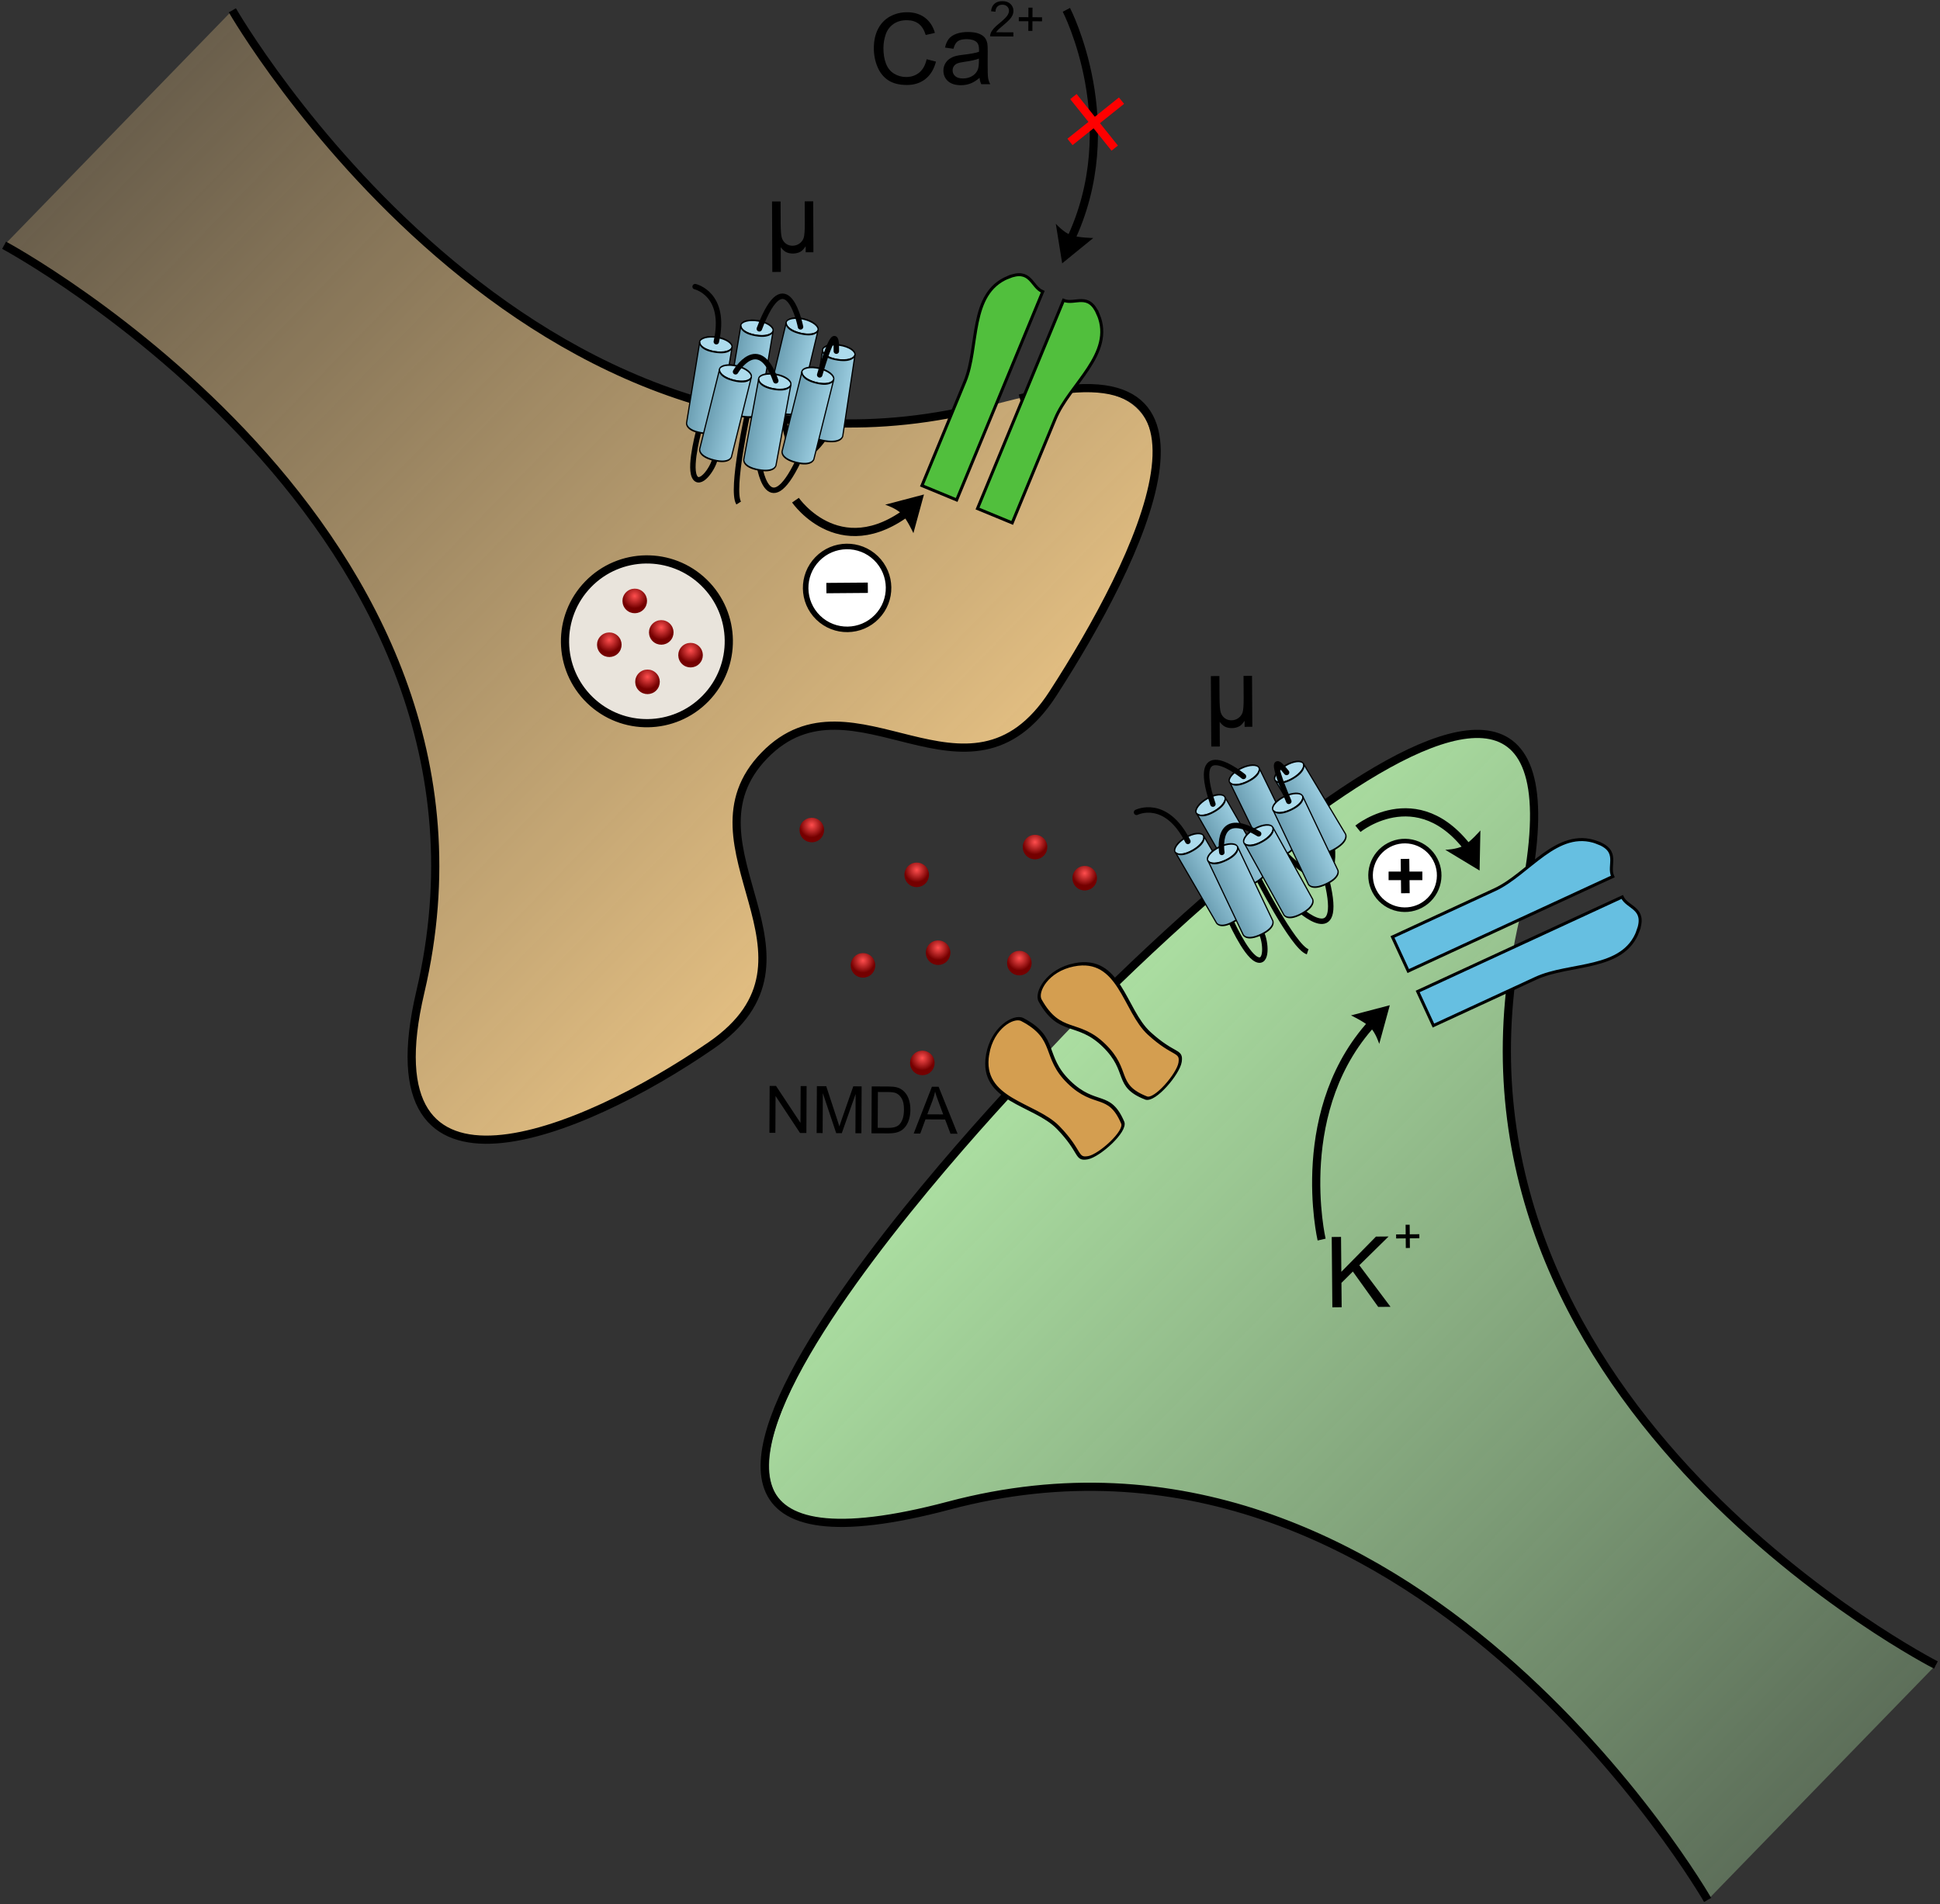 <?xml version="1.0" encoding="UTF-8" standalone="no"?>
<!-- Created with Inkscape (http://www.inkscape.org/) -->

<svg
   xmlns:dc="http://purl.org/dc/elements/1.1/"
   xmlns:cc="http://creativecommons.org/ns#"
   xmlns:rdf="http://www.w3.org/1999/02/22-rdf-syntax-ns#"
   xmlns:svg="http://www.w3.org/2000/svg"
   xmlns="http://www.w3.org/2000/svg"
   xmlns:xlink="http://www.w3.org/1999/xlink"
   xmlns:sodipodi="http://sodipodi.sourceforge.net/DTD/sodipodi-0.dtd"
   xmlns:inkscape="http://www.inkscape.org/namespaces/inkscape"
   width="236.877"
   height="232.523"
   id="svg2"
   version="1.1"
   inkscape:version="0.47pre4 "
   sodipodi:docname="mu_opioid_receptor.svg">
  <rect width="100%" height="100%" fill="#333333" stroke="none"/>
  <defs
     id="defs4">
    <linearGradient
       inkscape:collect="always"
       id="linearGradient4545">
      <stop
         style="stop-color:#abdea1;stop-opacity:1;"
         offset="0"
         id="stop4547" />
      <stop
         style="stop-color:#abdea1;stop-opacity:0;"
         offset="1"
         id="stop4549" />
    </linearGradient>
    <linearGradient
       id="linearGradient4515">
      <stop
         style="stop-color:#e1bd81;stop-opacity:1;"
         offset="0"
         id="stop4517" />
      <stop
         style="stop-color:#e1bd81;stop-opacity:0;"
         offset="1"
         id="stop4519" />
    </linearGradient>
    <linearGradient
       id="linearGradient4197">
      <stop
         style="stop-color:#6b9eb2;stop-opacity:1;"
         offset="0"
         id="stop4199" />
      <stop
         style="stop-color:#9bcde0;stop-opacity:1;"
         offset="1"
         id="stop4201" />
    </linearGradient>
    <linearGradient
       id="linearGradient3643">
      <stop
         style="stop-color:#ff4e4e;stop-opacity:1;"
         offset="0"
         id="stop3645" />
      <stop
         style="stop-color:#740000;stop-opacity:1;"
         offset="1"
         id="stop3647" />
    </linearGradient>
    <inkscape:perspective
       sodipodi:type="inkscape:persp3d"
       inkscape:vp_x="0 : 526.18109 : 1"
       inkscape:vp_y="0 : 1000 : 0"
       inkscape:vp_z="744.09448 : 526.18109 : 1"
       inkscape:persp3d-origin="372.04724 : 350.78739 : 1"
       id="perspective10" />
    <inkscape:perspective
       id="perspective2828"
       inkscape:persp3d-origin="0.5 : 0.33333333 : 1"
       inkscape:vp_z="1 : 0.5 : 1"
       inkscape:vp_y="0 : 1000 : 0"
       inkscape:vp_x="0 : 0.5 : 1"
       sodipodi:type="inkscape:persp3d" />
    <inkscape:perspective
       id="perspective2851"
       inkscape:persp3d-origin="0.5 : 0.33333333 : 1"
       inkscape:vp_z="1 : 0.5 : 1"
       inkscape:vp_y="0 : 1000 : 0"
       inkscape:vp_x="0 : 0.5 : 1"
       sodipodi:type="inkscape:persp3d" />
    <inkscape:perspective
       id="perspective3659"
       inkscape:persp3d-origin="0.5 : 0.33333333 : 1"
       inkscape:vp_z="1 : 0.5 : 1"
       inkscape:vp_y="0 : 1000 : 0"
       inkscape:vp_x="0 : 0.5 : 1"
       sodipodi:type="inkscape:persp3d" />
    <radialGradient
       inkscape:collect="always"
       xlink:href="#linearGradient3643-0"
       id="radialGradient3649-4"
       cx="267"
       cy="185.362"
       fx="267"
       fy="185.362"
       r="1.5"
       gradientUnits="userSpaceOnUse" />
    <linearGradient
       id="linearGradient3643-0">
      <stop
         style="stop-color:#ff4e4e;stop-opacity:1;"
         offset="0"
         id="stop3645-9" />
      <stop
         style="stop-color:#740000;stop-opacity:1;"
         offset="1"
         id="stop3647-4" />
    </linearGradient>
    <inkscape:perspective
       id="perspective3659-8"
       inkscape:persp3d-origin="0.5 : 0.33333333 : 1"
       inkscape:vp_z="1 : 0.5 : 1"
       inkscape:vp_y="0 : 1000 : 0"
       inkscape:vp_x="0 : 0.5 : 1"
       sodipodi:type="inkscape:persp3d" />
    <radialGradient
       inkscape:collect="always"
       xlink:href="#linearGradient3643-4"
       id="radialGradient3649-2"
       cx="267"
       cy="185.362"
       fx="267"
       fy="185.362"
       r="1.5"
       gradientUnits="userSpaceOnUse" />
    <linearGradient
       id="linearGradient3643-4">
      <stop
         style="stop-color:#ff4e4e;stop-opacity:1;"
         offset="0"
         id="stop3645-5" />
      <stop
         style="stop-color:#740000;stop-opacity:1;"
         offset="1"
         id="stop3647-5" />
    </linearGradient>
    <inkscape:perspective
       id="perspective3659-1"
       inkscape:persp3d-origin="0.5 : 0.33333333 : 1"
       inkscape:vp_z="1 : 0.5 : 1"
       inkscape:vp_y="0 : 1000 : 0"
       inkscape:vp_x="0 : 0.5 : 1"
       sodipodi:type="inkscape:persp3d" />
    <radialGradient
       inkscape:collect="always"
       xlink:href="#linearGradient3643-5"
       id="radialGradient3649-1"
       cx="267"
       cy="185.362"
       fx="267"
       fy="185.362"
       r="1.5"
       gradientUnits="userSpaceOnUse" />
    <linearGradient
       id="linearGradient3643-5">
      <stop
         style="stop-color:#ff4e4e;stop-opacity:1;"
         offset="0"
         id="stop3645-2" />
      <stop
         style="stop-color:#740000;stop-opacity:1;"
         offset="1"
         id="stop3647-7" />
    </linearGradient>
    <inkscape:perspective
       id="perspective3659-4"
       inkscape:persp3d-origin="0.5 : 0.33333333 : 1"
       inkscape:vp_z="1 : 0.5 : 1"
       inkscape:vp_y="0 : 1000 : 0"
       inkscape:vp_x="0 : 0.5 : 1"
       sodipodi:type="inkscape:persp3d" />
    <radialGradient
       inkscape:collect="always"
       xlink:href="#linearGradient3643-2"
       id="radialGradient3649-23"
       cx="267"
       cy="185.362"
       fx="267"
       fy="185.362"
       r="1.5"
       gradientUnits="userSpaceOnUse" />
    <linearGradient
       id="linearGradient3643-2">
      <stop
         style="stop-color:#ff4e4e;stop-opacity:1;"
         offset="0"
         id="stop3645-21" />
      <stop
         style="stop-color:#740000;stop-opacity:1;"
         offset="1"
         id="stop3647-6" />
    </linearGradient>
    <inkscape:perspective
       id="perspective3769"
       inkscape:persp3d-origin="0.5 : 0.33333333 : 1"
       inkscape:vp_z="1 : 0.5 : 1"
       inkscape:vp_y="0 : 1000 : 0"
       inkscape:vp_x="0 : 0.5 : 1"
       sodipodi:type="inkscape:persp3d" />
    <inkscape:perspective
       id="perspective3792"
       inkscape:persp3d-origin="0.5 : 0.33333333 : 1"
       inkscape:vp_z="1 : 0.5 : 1"
       inkscape:vp_y="0 : 1000 : 0"
       inkscape:vp_x="0 : 0.5 : 1"
       sodipodi:type="inkscape:persp3d" />
    <radialGradient
       inkscape:collect="always"
       xlink:href="#linearGradient3643-1"
       id="radialGradient3649-6"
       cx="267"
       cy="185.362"
       fx="267"
       fy="185.362"
       r="1.5"
       gradientUnits="userSpaceOnUse" />
    <linearGradient
       id="linearGradient3643-1">
      <stop
         style="stop-color:#ff4e4e;stop-opacity:1;"
         offset="0"
         id="stop3645-8" />
      <stop
         style="stop-color:#740000;stop-opacity:1;"
         offset="1"
         id="stop3647-9" />
    </linearGradient>
    <inkscape:perspective
       id="perspective3792-7"
       inkscape:persp3d-origin="0.5 : 0.33333333 : 1"
       inkscape:vp_z="1 : 0.5 : 1"
       inkscape:vp_y="0 : 1000 : 0"
       inkscape:vp_x="0 : 0.5 : 1"
       sodipodi:type="inkscape:persp3d" />
    <radialGradient
       inkscape:collect="always"
       xlink:href="#linearGradient3643-54"
       id="radialGradient3649-9"
       cx="267"
       cy="185.362"
       fx="267"
       fy="185.362"
       r="1.5"
       gradientUnits="userSpaceOnUse" />
    <linearGradient
       id="linearGradient3643-54">
      <stop
         style="stop-color:#ff4e4e;stop-opacity:1;"
         offset="0"
         id="stop3645-3" />
      <stop
         style="stop-color:#740000;stop-opacity:1;"
         offset="1"
         id="stop3647-1" />
    </linearGradient>
    <inkscape:perspective
       id="perspective3792-3"
       inkscape:persp3d-origin="0.5 : 0.33333333 : 1"
       inkscape:vp_z="1 : 0.5 : 1"
       inkscape:vp_y="0 : 1000 : 0"
       inkscape:vp_x="0 : 0.5 : 1"
       sodipodi:type="inkscape:persp3d" />
    <radialGradient
       inkscape:collect="always"
       xlink:href="#linearGradient3643-13"
       id="radialGradient3649-41"
       cx="267"
       cy="185.362"
       fx="267"
       fy="185.362"
       r="1.5"
       gradientUnits="userSpaceOnUse" />
    <linearGradient
       id="linearGradient3643-13">
      <stop
         style="stop-color:#ff4e4e;stop-opacity:1;"
         offset="0"
         id="stop3645-87" />
      <stop
         style="stop-color:#740000;stop-opacity:1;"
         offset="1"
         id="stop3647-42" />
    </linearGradient>
    <inkscape:perspective
       id="perspective3792-31"
       inkscape:persp3d-origin="0.5 : 0.33333333 : 1"
       inkscape:vp_z="1 : 0.5 : 1"
       inkscape:vp_y="0 : 1000 : 0"
       inkscape:vp_x="0 : 0.5 : 1"
       sodipodi:type="inkscape:persp3d" />
    <radialGradient
       inkscape:collect="always"
       xlink:href="#linearGradient3643-6"
       id="radialGradient3649-98"
       cx="267"
       cy="185.362"
       fx="267"
       fy="185.362"
       r="1.5"
       gradientUnits="userSpaceOnUse" />
    <linearGradient
       id="linearGradient3643-6">
      <stop
         style="stop-color:#ff4e4e;stop-opacity:1;"
         offset="0"
         id="stop3645-50" />
      <stop
         style="stop-color:#740000;stop-opacity:1;"
         offset="1"
         id="stop3647-2" />
    </linearGradient>
    <inkscape:perspective
       id="perspective3792-0"
       inkscape:persp3d-origin="0.5 : 0.33333333 : 1"
       inkscape:vp_z="1 : 0.5 : 1"
       inkscape:vp_y="0 : 1000 : 0"
       inkscape:vp_x="0 : 0.5 : 1"
       sodipodi:type="inkscape:persp3d" />
    <radialGradient
       inkscape:collect="always"
       xlink:href="#linearGradient3643-8"
       id="radialGradient3649-24"
       cx="267"
       cy="185.362"
       fx="267"
       fy="185.362"
       r="1.5"
       gradientUnits="userSpaceOnUse" />
    <linearGradient
       id="linearGradient3643-8">
      <stop
         style="stop-color:#ff4e4e;stop-opacity:1;"
         offset="0"
         id="stop3645-6" />
      <stop
         style="stop-color:#740000;stop-opacity:1;"
         offset="1"
         id="stop3647-50" />
    </linearGradient>
    <inkscape:perspective
       id="perspective3792-06"
       inkscape:persp3d-origin="0.5 : 0.33333333 : 1"
       inkscape:vp_z="1 : 0.5 : 1"
       inkscape:vp_y="0 : 1000 : 0"
       inkscape:vp_x="0 : 0.5 : 1"
       sodipodi:type="inkscape:persp3d" />
    <radialGradient
       inkscape:collect="always"
       xlink:href="#linearGradient3643-89"
       id="radialGradient3649-13"
       cx="267"
       cy="185.362"
       fx="267"
       fy="185.362"
       r="1.5"
       gradientUnits="userSpaceOnUse" />
    <linearGradient
       id="linearGradient3643-89">
      <stop
         style="stop-color:#ff4e4e;stop-opacity:1;"
         offset="0"
         id="stop3645-34" />
      <stop
         style="stop-color:#740000;stop-opacity:1;"
         offset="1"
         id="stop3647-46" />
    </linearGradient>
    <inkscape:perspective
       id="perspective3792-1"
       inkscape:persp3d-origin="0.5 : 0.33333333 : 1"
       inkscape:vp_z="1 : 0.5 : 1"
       inkscape:vp_y="0 : 1000 : 0"
       inkscape:vp_x="0 : 0.5 : 1"
       sodipodi:type="inkscape:persp3d" />
    <radialGradient
       inkscape:collect="always"
       xlink:href="#linearGradient3643-49"
       id="radialGradient3649-8"
       cx="267"
       cy="185.362"
       fx="267"
       fy="185.362"
       r="1.5"
       gradientUnits="userSpaceOnUse" />
    <linearGradient
       id="linearGradient3643-49">
      <stop
         style="stop-color:#ff4e4e;stop-opacity:1;"
         offset="0"
         id="stop3645-63" />
      <stop
         style="stop-color:#740000;stop-opacity:1;"
         offset="1"
         id="stop3647-78" />
    </linearGradient>
    <inkscape:perspective
       id="perspective3792-13"
       inkscape:persp3d-origin="0.5 : 0.33333333 : 1"
       inkscape:vp_z="1 : 0.5 : 1"
       inkscape:vp_y="0 : 1000 : 0"
       inkscape:vp_x="0 : 0.5 : 1"
       sodipodi:type="inkscape:persp3d" />
    <radialGradient
       inkscape:collect="always"
       xlink:href="#linearGradient3643-9"
       id="radialGradient3649-5"
       cx="267"
       cy="185.362"
       fx="267"
       fy="185.362"
       r="1.5"
       gradientUnits="userSpaceOnUse" />
    <linearGradient
       id="linearGradient3643-9">
      <stop
         style="stop-color:#ff4e4e;stop-opacity:1;"
         offset="0"
         id="stop3645-84" />
      <stop
         style="stop-color:#740000;stop-opacity:1;"
         offset="1"
         id="stop3647-0" />
    </linearGradient>
    <inkscape:perspective
       id="perspective3792-15"
       inkscape:persp3d-origin="0.5 : 0.33333333 : 1"
       inkscape:vp_z="1 : 0.5 : 1"
       inkscape:vp_y="0 : 1000 : 0"
       inkscape:vp_x="0 : 0.5 : 1"
       sodipodi:type="inkscape:persp3d" />
    <radialGradient
       inkscape:collect="always"
       xlink:href="#linearGradient3643-09"
       id="radialGradient3649-42"
       cx="267"
       cy="185.362"
       fx="267"
       fy="185.362"
       r="1.5"
       gradientUnits="userSpaceOnUse" />
    <linearGradient
       id="linearGradient3643-09">
      <stop
         style="stop-color:#ff4e4e;stop-opacity:1;"
         offset="0"
         id="stop3645-7" />
      <stop
         style="stop-color:#740000;stop-opacity:1;"
         offset="1"
         id="stop3647-3" />
    </linearGradient>
    <inkscape:perspective
       id="perspective3792-16"
       inkscape:persp3d-origin="0.5 : 0.33333333 : 1"
       inkscape:vp_z="1 : 0.5 : 1"
       inkscape:vp_y="0 : 1000 : 0"
       inkscape:vp_x="0 : 0.5 : 1"
       sodipodi:type="inkscape:persp3d" />
    <radialGradient
       inkscape:collect="always"
       xlink:href="#linearGradient3643-541"
       id="radialGradient3649-57"
       cx="267"
       cy="185.362"
       fx="267"
       fy="185.362"
       r="1.5"
       gradientUnits="userSpaceOnUse" />
    <linearGradient
       id="linearGradient3643-541">
      <stop
         style="stop-color:#ff4e4e;stop-opacity:1;"
         offset="0"
         id="stop3645-20" />
      <stop
         style="stop-color:#740000;stop-opacity:1;"
         offset="1"
         id="stop3647-01" />
    </linearGradient>
    <inkscape:perspective
       id="perspective3792-17"
       inkscape:persp3d-origin="0.5 : 0.33333333 : 1"
       inkscape:vp_z="1 : 0.5 : 1"
       inkscape:vp_y="0 : 1000 : 0"
       inkscape:vp_x="0 : 0.5 : 1"
       sodipodi:type="inkscape:persp3d" />
    <radialGradient
       inkscape:collect="always"
       xlink:href="#linearGradient3643-7"
       id="radialGradient3649-7"
       cx="267"
       cy="185.362"
       fx="267"
       fy="185.362"
       r="1.5"
       gradientUnits="userSpaceOnUse" />
    <linearGradient
       id="linearGradient3643-7">
      <stop
         style="stop-color:#ff4e4e;stop-opacity:1;"
         offset="0"
         id="stop3645-73" />
      <stop
         style="stop-color:#740000;stop-opacity:1;"
         offset="1"
         id="stop3647-35" />
    </linearGradient>
    <inkscape:perspective
       id="perspective3792-8"
       inkscape:persp3d-origin="0.5 : 0.33333333 : 1"
       inkscape:vp_z="1 : 0.5 : 1"
       inkscape:vp_y="0 : 1000 : 0"
       inkscape:vp_x="0 : 0.5 : 1"
       sodipodi:type="inkscape:persp3d" />
    <radialGradient
       inkscape:collect="always"
       xlink:href="#linearGradient3643-60"
       id="radialGradient3649-26"
       cx="267"
       cy="185.362"
       fx="267"
       fy="185.362"
       r="1.5"
       gradientUnits="userSpaceOnUse" />
    <linearGradient
       id="linearGradient3643-60">
      <stop
         style="stop-color:#ff4e4e;stop-opacity:1;"
         offset="0"
         id="stop3645-38" />
      <stop
         style="stop-color:#740000;stop-opacity:1;"
         offset="1"
         id="stop3647-012" />
    </linearGradient>
    <inkscape:perspective
       id="perspective4042"
       inkscape:persp3d-origin="0.5 : 0.33333333 : 1"
       inkscape:vp_z="1 : 0.5 : 1"
       inkscape:vp_y="0 : 1000 : 0"
       inkscape:vp_x="0 : 0.5 : 1"
       sodipodi:type="inkscape:persp3d" />
    <inkscape:perspective
       id="perspective4117"
       inkscape:persp3d-origin="0.5 : 0.33333333 : 1"
       inkscape:vp_z="1 : 0.5 : 1"
       inkscape:vp_y="0 : 1000 : 0"
       inkscape:vp_x="0 : 0.5 : 1"
       sodipodi:type="inkscape:persp3d" />
    <inkscape:perspective
       id="perspective4144"
       inkscape:persp3d-origin="0.5 : 0.33333333 : 1"
       inkscape:vp_z="1 : 0.5 : 1"
       inkscape:vp_y="0 : 1000 : 0"
       inkscape:vp_x="0 : 0.5 : 1"
       sodipodi:type="inkscape:persp3d" />
    <inkscape:perspective
       id="perspective4222"
       inkscape:persp3d-origin="0.5 : 0.33333333 : 1"
       inkscape:vp_z="1 : 0.5 : 1"
       inkscape:vp_y="0 : 1000 : 0"
       inkscape:vp_x="0 : 0.5 : 1"
       sodipodi:type="inkscape:persp3d" />
    <linearGradient
       inkscape:collect="always"
       xlink:href="#linearGradient4197-1"
       id="linearGradient4212-0"
       gradientUnits="userSpaceOnUse"
       x1="338.89"
       y1="149.362"
       x2="345.11"
       y2="149.362" />
    <linearGradient
       id="linearGradient4197-1">
      <stop
         style="stop-color:#6b9eb2;stop-opacity:1;"
         offset="0"
         id="stop4199-6" />
      <stop
         style="stop-color:#9bcde0;stop-opacity:1;"
         offset="1"
         id="stop4201-4" />
    </linearGradient>
    <inkscape:perspective
       id="perspective4222-8"
       inkscape:persp3d-origin="0.5 : 0.33333333 : 1"
       inkscape:vp_z="1 : 0.5 : 1"
       inkscape:vp_y="0 : 1000 : 0"
       inkscape:vp_x="0 : 0.5 : 1"
       sodipodi:type="inkscape:persp3d" />
    <linearGradient
       inkscape:collect="always"
       xlink:href="#linearGradient4197-8"
       id="linearGradient4212-9"
       gradientUnits="userSpaceOnUse"
       x1="338.89"
       y1="149.362"
       x2="345.11"
       y2="149.362" />
    <linearGradient
       id="linearGradient4197-8">
      <stop
         style="stop-color:#6b9eb2;stop-opacity:1;"
         offset="0"
         id="stop4199-4" />
      <stop
         style="stop-color:#9bcde0;stop-opacity:1;"
         offset="1"
         id="stop4201-1" />
    </linearGradient>
    <inkscape:perspective
       id="perspective4222-80"
       inkscape:persp3d-origin="0.5 : 0.33333333 : 1"
       inkscape:vp_z="1 : 0.5 : 1"
       inkscape:vp_y="0 : 1000 : 0"
       inkscape:vp_x="0 : 0.5 : 1"
       sodipodi:type="inkscape:persp3d" />
    <linearGradient
       inkscape:collect="always"
       xlink:href="#linearGradient4197-7"
       id="linearGradient4212-8"
       gradientUnits="userSpaceOnUse"
       x1="338.89"
       y1="149.362"
       x2="345.11"
       y2="149.362" />
    <linearGradient
       id="linearGradient4197-7">
      <stop
         style="stop-color:#6b9eb2;stop-opacity:1;"
         offset="0"
         id="stop4199-7" />
      <stop
         style="stop-color:#9bcde0;stop-opacity:1;"
         offset="1"
         id="stop4201-8" />
    </linearGradient>
    <inkscape:perspective
       id="perspective4222-1"
       inkscape:persp3d-origin="0.5 : 0.33333333 : 1"
       inkscape:vp_z="1 : 0.5 : 1"
       inkscape:vp_y="0 : 1000 : 0"
       inkscape:vp_x="0 : 0.5 : 1"
       sodipodi:type="inkscape:persp3d" />
    <linearGradient
       inkscape:collect="always"
       xlink:href="#linearGradient4197-3"
       id="linearGradient4212-07"
       gradientUnits="userSpaceOnUse"
       x1="338.89"
       y1="149.362"
       x2="345.11"
       y2="149.362" />
    <linearGradient
       id="linearGradient4197-3">
      <stop
         style="stop-color:#6b9eb2;stop-opacity:1;"
         offset="0"
         id="stop4199-49" />
      <stop
         style="stop-color:#9bcde0;stop-opacity:1;"
         offset="1"
         id="stop4201-6" />
    </linearGradient>
    <inkscape:perspective
       id="perspective4222-9"
       inkscape:persp3d-origin="0.5 : 0.33333333 : 1"
       inkscape:vp_z="1 : 0.5 : 1"
       inkscape:vp_y="0 : 1000 : 0"
       inkscape:vp_x="0 : 0.5 : 1"
       sodipodi:type="inkscape:persp3d" />
    <linearGradient
       inkscape:collect="always"
       xlink:href="#linearGradient4197-83"
       id="linearGradient4212-6"
       gradientUnits="userSpaceOnUse"
       x1="338.89"
       y1="149.362"
       x2="345.11"
       y2="149.362" />
    <linearGradient
       id="linearGradient4197-83">
      <stop
         style="stop-color:#6b9eb2;stop-opacity:1;"
         offset="0"
         id="stop4199-48" />
      <stop
         style="stop-color:#9bcde0;stop-opacity:1;"
         offset="1"
         id="stop4201-49" />
    </linearGradient>
    <inkscape:perspective
       id="perspective4222-3"
       inkscape:persp3d-origin="0.5 : 0.33333333 : 1"
       inkscape:vp_z="1 : 0.5 : 1"
       inkscape:vp_y="0 : 1000 : 0"
       inkscape:vp_x="0 : 0.5 : 1"
       sodipodi:type="inkscape:persp3d" />
    <linearGradient
       inkscape:collect="always"
       xlink:href="#linearGradient4197-37"
       id="linearGradient4212-3"
       gradientUnits="userSpaceOnUse"
       x1="338.89"
       y1="149.362"
       x2="345.11"
       y2="149.362" />
    <linearGradient
       id="linearGradient4197-37">
      <stop
         style="stop-color:#6b9eb2;stop-opacity:1;"
         offset="0"
         id="stop4199-43" />
      <stop
         style="stop-color:#9bcde0;stop-opacity:1;"
         offset="1"
         id="stop4201-80" />
    </linearGradient>
    <linearGradient
       inkscape:collect="always"
       xlink:href="#linearGradient4197-37"
       id="linearGradient4424"
       gradientUnits="userSpaceOnUse"
       x1="338.89"
       y1="149.362"
       x2="345.11"
       y2="149.362" />
    <linearGradient
       inkscape:collect="always"
       xlink:href="#linearGradient4197-83"
       id="linearGradient4426"
       gradientUnits="userSpaceOnUse"
       x1="338.89"
       y1="149.362"
       x2="345.11"
       y2="149.362" />
    <linearGradient
       inkscape:collect="always"
       xlink:href="#linearGradient4197-3"
       id="linearGradient4428"
       gradientUnits="userSpaceOnUse"
       x1="338.89"
       y1="149.362"
       x2="345.11"
       y2="149.362" />
    <linearGradient
       inkscape:collect="always"
       xlink:href="#linearGradient4197"
       id="linearGradient4430"
       gradientUnits="userSpaceOnUse"
       x1="338.89"
       y1="149.362"
       x2="345.11"
       y2="149.362" />
    <linearGradient
       inkscape:collect="always"
       xlink:href="#linearGradient4197-1"
       id="linearGradient4432"
       gradientUnits="userSpaceOnUse"
       x1="338.89"
       y1="149.362"
       x2="345.11"
       y2="149.362" />
    <linearGradient
       inkscape:collect="always"
       xlink:href="#linearGradient4197-8"
       id="linearGradient4434"
       gradientUnits="userSpaceOnUse"
       x1="338.89"
       y1="149.362"
       x2="345.11"
       y2="149.362" />
    <linearGradient
       inkscape:collect="always"
       xlink:href="#linearGradient4197-7"
       id="linearGradient4436"
       gradientUnits="userSpaceOnUse"
       x1="338.89"
       y1="149.362"
       x2="345.11"
       y2="149.362" />
    <inkscape:perspective
       id="perspective4446"
       inkscape:persp3d-origin="0.5 : 0.33333333 : 1"
       inkscape:vp_z="1 : 0.5 : 1"
       inkscape:vp_y="0 : 1000 : 0"
       inkscape:vp_x="0 : 0.5 : 1"
       sodipodi:type="inkscape:persp3d" />
    <inkscape:perspective
       id="perspective4468"
       inkscape:persp3d-origin="0.5 : 0.33333333 : 1"
       inkscape:vp_z="1 : 0.5 : 1"
       inkscape:vp_y="0 : 1000 : 0"
       inkscape:vp_x="0 : 0.5 : 1"
       sodipodi:type="inkscape:persp3d" />
    <inkscape:perspective
       id="perspective4496"
       inkscape:persp3d-origin="0.5 : 0.33333333 : 1"
       inkscape:vp_z="1 : 0.5 : 1"
       inkscape:vp_y="0 : 1000 : 0"
       inkscape:vp_x="0 : 0.5 : 1"
       sodipodi:type="inkscape:persp3d" />
    <linearGradient
       inkscape:collect="always"
       xlink:href="#linearGradient4515"
       id="linearGradient4521"
       x1="270"
       y1="222.362"
       x2="270"
       y2="32.362"
       gradientUnits="userSpaceOnUse"
       gradientTransform="matrix(0.697,-0.717,0.717,0.697,-84.352,275.175)" />
    <inkscape:perspective
       id="perspective4531"
       inkscape:persp3d-origin="0.5 : 0.33333333 : 1"
       inkscape:vp_z="1 : 0.5 : 1"
       inkscape:vp_y="0 : 1000 : 0"
       inkscape:vp_x="0 : 0.5 : 1"
       sodipodi:type="inkscape:persp3d" />
    <linearGradient
       inkscape:collect="always"
       xlink:href="#linearGradient4545"
       id="linearGradient4551"
       x1="270"
       y1="252.362"
       x2="270"
       y2="452.362"
       gradientUnits="userSpaceOnUse"
       gradientTransform="matrix(0.697,-0.717,0.717,0.697,-84.352,275.175)" />
    <inkscape:perspective
       id="perspective4561"
       inkscape:persp3d-origin="0.5 : 0.33333333 : 1"
       inkscape:vp_z="1 : 0.5 : 1"
       inkscape:vp_y="0 : 1000 : 0"
       inkscape:vp_x="0 : 0.5 : 1"
       sodipodi:type="inkscape:persp3d" />
    <inkscape:perspective
       id="perspective4589"
       inkscape:persp3d-origin="0.5 : 0.33333333 : 1"
       inkscape:vp_z="1 : 0.5 : 1"
       inkscape:vp_y="0 : 1000 : 0"
       inkscape:vp_x="0 : 0.5 : 1"
       sodipodi:type="inkscape:persp3d" />
    <linearGradient
       inkscape:collect="always"
       xlink:href="#linearGradient4197-37-7"
       id="linearGradient4424-0"
       gradientUnits="userSpaceOnUse"
       x1="338.89"
       y1="149.362"
       x2="345.11"
       y2="149.362" />
    <linearGradient
       id="linearGradient4197-37-7">
      <stop
         style="stop-color:#6b9eb2;stop-opacity:1;"
         offset="0"
         id="stop4199-43-8" />
      <stop
         style="stop-color:#9bcde0;stop-opacity:1;"
         offset="1"
         id="stop4201-80-1" />
    </linearGradient>
    <linearGradient
       inkscape:collect="always"
       xlink:href="#linearGradient4197-83-8"
       id="linearGradient4426-5"
       gradientUnits="userSpaceOnUse"
       x1="338.89"
       y1="149.362"
       x2="345.11"
       y2="149.362" />
    <linearGradient
       id="linearGradient4197-83-8">
      <stop
         style="stop-color:#6b9eb2;stop-opacity:1;"
         offset="0"
         id="stop4199-48-6" />
      <stop
         style="stop-color:#9bcde0;stop-opacity:1;"
         offset="1"
         id="stop4201-49-1" />
    </linearGradient>
    <linearGradient
       inkscape:collect="always"
       xlink:href="#linearGradient4197-3-4"
       id="linearGradient4428-2"
       gradientUnits="userSpaceOnUse"
       x1="338.89"
       y1="149.362"
       x2="345.11"
       y2="149.362" />
    <linearGradient
       id="linearGradient4197-3-4">
      <stop
         style="stop-color:#6b9eb2;stop-opacity:1;"
         offset="0"
         id="stop4199-49-2" />
      <stop
         style="stop-color:#9bcde0;stop-opacity:1;"
         offset="1"
         id="stop4201-6-5" />
    </linearGradient>
    <linearGradient
       inkscape:collect="always"
       xlink:href="#linearGradient4197-6"
       id="linearGradient4430-8"
       gradientUnits="userSpaceOnUse"
       x1="338.89"
       y1="149.362"
       x2="345.11"
       y2="149.362" />
    <linearGradient
       id="linearGradient4197-6">
      <stop
         style="stop-color:#6b9eb2;stop-opacity:1;"
         offset="0"
         id="stop4199-2" />
      <stop
         style="stop-color:#9bcde0;stop-opacity:1;"
         offset="1"
         id="stop4201-65" />
    </linearGradient>
    <linearGradient
       inkscape:collect="always"
       xlink:href="#linearGradient4197-1-9"
       id="linearGradient4432-3"
       gradientUnits="userSpaceOnUse"
       x1="338.89"
       y1="149.362"
       x2="345.11"
       y2="149.362" />
    <linearGradient
       id="linearGradient4197-1-9">
      <stop
         style="stop-color:#6b9eb2;stop-opacity:1;"
         offset="0"
         id="stop4199-6-2" />
      <stop
         style="stop-color:#9bcde0;stop-opacity:1;"
         offset="1"
         id="stop4201-4-4" />
    </linearGradient>
    <linearGradient
       inkscape:collect="always"
       xlink:href="#linearGradient4197-8-1"
       id="linearGradient4434-6"
       gradientUnits="userSpaceOnUse"
       x1="338.89"
       y1="149.362"
       x2="345.11"
       y2="149.362" />
    <linearGradient
       id="linearGradient4197-8-1">
      <stop
         style="stop-color:#6b9eb2;stop-opacity:1;"
         offset="0"
         id="stop4199-4-8" />
      <stop
         style="stop-color:#9bcde0;stop-opacity:1;"
         offset="1"
         id="stop4201-1-2" />
    </linearGradient>
    <linearGradient
       inkscape:collect="always"
       xlink:href="#linearGradient4197-7-1"
       id="linearGradient4436-1"
       gradientUnits="userSpaceOnUse"
       x1="338.89"
       y1="149.362"
       x2="345.11"
       y2="149.362" />
    <linearGradient
       id="linearGradient4197-7-1">
      <stop
         style="stop-color:#6b9eb2;stop-opacity:1;"
         offset="0"
         id="stop4199-7-9" />
      <stop
         style="stop-color:#9bcde0;stop-opacity:1;"
         offset="1"
         id="stop4201-8-7" />
    </linearGradient>
    <inkscape:perspective
       id="perspective4799"
       inkscape:persp3d-origin="0.5 : 0.33333333 : 1"
       inkscape:vp_z="1 : 0.5 : 1"
       inkscape:vp_y="0 : 1000 : 0"
       inkscape:vp_x="0 : 0.5 : 1"
       sodipodi:type="inkscape:persp3d" />
    <inkscape:perspective
       id="perspective4836"
       inkscape:persp3d-origin="0.5 : 0.33333333 : 1"
       inkscape:vp_z="1 : 0.5 : 1"
       inkscape:vp_y="0 : 1000 : 0"
       inkscape:vp_x="0 : 0.5 : 1"
       sodipodi:type="inkscape:persp3d" />
    <inkscape:perspective
       id="perspective4907"
       inkscape:persp3d-origin="0.5 : 0.33333333 : 1"
       inkscape:vp_z="1 : 0.5 : 1"
       inkscape:vp_y="0 : 1000 : 0"
       inkscape:vp_x="0 : 0.5 : 1"
       sodipodi:type="inkscape:persp3d" />
    <inkscape:perspective
       id="perspective4946"
       inkscape:persp3d-origin="0.5 : 0.33333333 : 1"
       inkscape:vp_z="1 : 0.5 : 1"
       inkscape:vp_y="0 : 1000 : 0"
       inkscape:vp_x="0 : 0.5 : 1"
       sodipodi:type="inkscape:persp3d" />
    <radialGradient
       inkscape:collect="always"
       xlink:href="#linearGradient3643"
       id="radialGradient5014"
       gradientUnits="userSpaceOnUse"
       cx="267"
       cy="185.362"
       fx="267"
       fy="185.362"
       r="1.5"
       gradientTransform="matrix(0.697,-0.717,0.717,0.697,-84.352,275.175)" />
    <radialGradient
       inkscape:collect="always"
       xlink:href="#linearGradient3643-0"
       id="radialGradient5016"
       gradientUnits="userSpaceOnUse"
       cx="267"
       cy="185.362"
       fx="267"
       fy="185.362"
       r="1.5"
       gradientTransform="matrix(0.697,-0.717,0.717,0.697,-82.671,269.14)" />
    <radialGradient
       inkscape:collect="always"
       xlink:href="#linearGradient3643-4"
       id="radialGradient5018"
       gradientUnits="userSpaceOnUse"
       cx="267"
       cy="185.362"
       fx="267"
       fy="185.362"
       r="1.5"
       gradientTransform="matrix(0.697,-0.717,0.717,0.697,-89.014,270.646)" />
    <radialGradient
       inkscape:collect="always"
       xlink:href="#linearGradient3643-5"
       id="radialGradient5020"
       gradientUnits="userSpaceOnUse"
       cx="267"
       cy="185.362"
       fx="267"
       fy="185.362"
       r="1.5"
       gradientTransform="matrix(0.697,-0.717,0.717,0.697,-79.095,271.917)" />
    <radialGradient
       inkscape:collect="always"
       xlink:href="#linearGradient3643-2"
       id="radialGradient5022"
       gradientUnits="userSpaceOnUse"
       cx="267"
       cy="185.362"
       fx="267"
       fy="185.362"
       r="1.5"
       gradientTransform="matrix(0.697,-0.717,0.717,0.697,-85.909,265.297)" />
    <radialGradient
       inkscape:collect="always"
       xlink:href="#linearGradient3643-1"
       id="radialGradient5024"
       gradientUnits="userSpaceOnUse"
       cx="267"
       cy="185.362"
       fx="267"
       fy="185.362"
       r="1.5"
       gradientTransform="matrix(0.697,-0.717,0.717,0.697,-64.289,293.272)" />
    <radialGradient
       inkscape:collect="always"
       xlink:href="#linearGradient3643-54"
       id="radialGradient5026"
       gradientUnits="userSpaceOnUse"
       cx="267"
       cy="185.362"
       fx="267"
       fy="185.362"
       r="1.5"
       gradientTransform="matrix(0.697,-0.717,0.717,0.697,-51.48,298.744)" />
    <radialGradient
       inkscape:collect="always"
       xlink:href="#linearGradient3643-8"
       id="radialGradient5028"
       gradientUnits="userSpaceOnUse"
       cx="267"
       cy="185.362"
       fx="267"
       fy="185.362"
       r="1.5"
       gradientTransform="matrix(0.697,-0.717,0.717,0.697,-38.949,309.524)" />
    <radialGradient
       inkscape:collect="always"
       xlink:href="#linearGradient3643-9"
       id="radialGradient5030"
       gradientUnits="userSpaceOnUse"
       cx="267"
       cy="185.362"
       fx="267"
       fy="185.362"
       r="1.5"
       gradientTransform="matrix(0.697,-0.717,0.717,0.697,-48.868,308.253)" />
    <radialGradient
       inkscape:collect="always"
       xlink:href="#linearGradient3643-09"
       id="radialGradient5032"
       gradientUnits="userSpaceOnUse"
       cx="267"
       cy="185.362"
       fx="267"
       fy="185.362"
       r="1.5"
       gradientTransform="matrix(0.697,-0.717,0.717,0.697,-58.039,309.8)" />
    <radialGradient
       inkscape:collect="always"
       xlink:href="#linearGradient3643-541"
       id="radialGradient5034"
       gradientUnits="userSpaceOnUse"
       cx="267"
       cy="185.362"
       fx="267"
       fy="185.362"
       r="1.5"
       gradientTransform="matrix(0.697,-0.717,0.717,0.697,-37.032,295.352)" />
    <radialGradient
       inkscape:collect="always"
       xlink:href="#linearGradient3643-7"
       id="radialGradient5036"
       gradientUnits="userSpaceOnUse"
       cx="267"
       cy="185.362"
       fx="267"
       fy="185.362"
       r="1.5"
       gradientTransform="matrix(0.697,-0.717,0.717,0.697,-30.966,299.154)" />
    <radialGradient
       inkscape:collect="always"
       xlink:href="#linearGradient3643-60"
       id="radialGradient5038"
       gradientUnits="userSpaceOnUse"
       cx="267"
       cy="185.362"
       fx="267"
       fy="185.362"
       r="1.5"
       gradientTransform="matrix(0.697,-0.717,0.717,0.697,-50.795,321.717)" />
  </defs>
  <sodipodi:namedview
     id="base"
     pagecolor="#ffffff"
     bordercolor="#666666"
     borderopacity="1.0"
     inkscape:pageopacity="0.0"
     inkscape:pageshadow="2"
     inkscape:zoom="11.313708"
     inkscape:cx="170.30463"
     inkscape:cy="123.84193"
     inkscape:document-units="px"
     inkscape:current-layer="layer1"
     showgrid="true"
     inkscape:object-paths="false"
     inkscape:snap-nodes="true"
     showguides="true"
     inkscape:guide-bbox="true"
     inkscape:window-width="1024"
     inkscape:window-height="742"
     inkscape:window-x="-4"
     inkscape:window-y="-4"
     inkscape:window-maximized="1">
    <inkscape:grid
       type="xygrid"
       id="grid2816"
       empspacing="5"
       visible="true"
       enabled="true"
       snapvisiblegridlinesonly="true" />
  </sodipodi:namedview>
  <g
     inkscape:label="Layer 1"
     inkscape:groupmode="layer"
     id="layer1"
     transform="translate(-155.598,-130.27)">
    <path
       id="path2818-1-7-8"
       style="fill:url(#linearGradient4551);fill-opacity:1;stroke:none"
       d="m 364.103,362.293 c 0,0 27.872,-28.69 27.872,-28.69 0,0 -64.144,-34.431 -50.822,-91.199 13.323,-56.767 -52.874,11.372 -54.616,13.166 -1.742,1.793 -71.423,73.519 -15.065,58.56 56.358,-14.959 92.63,48.163 92.63,48.163 z"
       sodipodi:nodetypes="ccscsc" />
    <path
       id="path2818-1-7"
       style="fill:none;stroke:#000000;stroke-width:1px;stroke-linecap:butt;stroke-linejoin:miter;stroke-opacity:1"
       d="m 341.153,242.405 c 13.323,-56.767 -53.222,11.731 -53.222,11.731 M 391.975,333.603 c 0,0 -60.558,-30.947 -51.457,-86.239 m 23.585,114.929 c 0,0 -36.272,-63.122 -92.63,-48.163 -56.358,14.959 10.884,-54.257 10.884,-54.257"
       sodipodi:nodetypes="cccscsc" />
    <path
       id="path2818-1-8"
       style="fill:url(#linearGradient4521);fill-opacity:1;stroke:none"
       d="m 183.97,131.529 c 0,0 -27.872,28.69 -27.872,28.69 0,0 64.144,34.431 50.822,91.199 -6.661,28.384 19.699,17.395 35.454,6.559 15.755,-10.836 -4.281,-24.296 6.559,-35.454 10.84,-11.158 24.874,8.48 35.249,-7.582 10.375,-16.062 24.122,-43.487 -5.819,-35.628 -58.121,15.338 -94.392,-47.784 -94.392,-47.784 z"
       sodipodi:nodetypes="ccsszscc" />
    <path
       id="path2818-1"
       style="fill:none;stroke:#000000;stroke-width:1px;stroke-linecap:butt;stroke-linejoin:miter;stroke-opacity:1"
       d="m 276.6,179.692 c -56.358,14.959 -92.63,-48.163 -92.63,-48.163 m -27.872,28.69 c 0,0 64.144,34.431 50.822,91.199 -6.661,28.384 19.699,17.395 35.454,6.559 15.755,-10.836 -4.281,-24.296 6.559,-35.454 10.84,-11.158 24.874,8.48 35.249,-7.582 10.375,-16.062 24.122,-43.487 -4.057,-36.008"
       sodipodi:nodetypes="cccsszss" />
    <path
       style="fill:#e9e4dc;fill-opacity:1;stroke:#000000;stroke-width:1;stroke-miterlimit:4;stroke-opacity:1;stroke-dashoffset:0"
       d="m 241.555,201.414 c 3.961,3.848 4.053,10.179 0.204,14.141 -3.848,3.961 -10.179,4.053 -14.141,0.204 -3.961,-3.848 -4.053,-10.179 -0.204,-14.141 3.848,-3.961 10.179,-4.053 14.141,-0.204 z"
       id="path2867" />
    <path
       style="fill:url(#radialGradient5014);fill-opacity:1;stroke:none"
       d="m 235.704,212.46 c 0.594,0.577 0.608,1.527 0.031,2.121 -0.577,0.594 -1.527,0.608 -2.121,0.031 -0.594,-0.577 -0.608,-1.527 -0.031,-2.121 0.577,-0.594 1.527,-0.608 2.121,-0.031 z"
       id="path3641" />
    <path
       style="fill:url(#radialGradient5016);fill-opacity:1;stroke:none"
       d="m 237.385,206.425 c 0.594,0.577 0.608,1.527 0.031,2.121 -0.577,0.594 -1.527,0.608 -2.121,0.031 -0.594,-0.577 -0.608,-1.527 -0.031,-2.121 0.577,-0.594 1.527,-0.608 2.121,-0.031 z"
       id="path3641-8" />
    <path
       style="fill:url(#radialGradient5018);fill-opacity:1;stroke:none"
       d="m 231.042,207.931 c 0.594,0.577 0.608,1.527 0.031,2.121 -0.577,0.594 -1.527,0.608 -2.121,0.031 -0.594,-0.577 -0.608,-1.527 -0.031,-2.121 0.577,-0.594 1.527,-0.608 2.121,-0.031 z"
       id="path3641-7" />
    <path
       style="fill:url(#radialGradient5020);fill-opacity:1;stroke:none"
       d="m 240.961,209.202 c 0.594,0.577 0.608,1.527 0.031,2.121 -0.577,0.594 -1.527,0.608 -2.121,0.031 -0.594,-0.577 -0.608,-1.527 -0.031,-2.121 0.577,-0.594 1.527,-0.608 2.121,-0.031 z"
       id="path3641-1" />
    <path
       style="fill:url(#radialGradient5022);fill-opacity:1;stroke:none"
       d="m 234.147,202.582 c 0.594,0.577 0.608,1.527 0.031,2.121 -0.577,0.594 -1.527,0.608 -2.121,0.031 -0.594,-0.577 -0.608,-1.527 -0.031,-2.121 0.577,-0.594 1.527,-0.608 2.121,-0.031 z"
       id="path3641-5" />
    <path
       style="fill:none;stroke:none"
       id="path3746"
       d="m 233.422,229.662 c 0.172,0.199 0.364,0.379 0.553,0.561 0.166,0.152 0.357,0.268 0.571,0.339 0.16,0.027 0.321,0.009 0.464,-0.067 0.147,-0.1 0.271,-0.23 0.396,-0.355 0.342,-0.409 0.543,-1.481 0.012,0.537 0.98,-3.822 0.206,-0.786 0.159,-0.65 -0.047,0.135 0.058,-0.281 0.08,-0.422 0.067,-0.431 0.093,-0.868 0.122,-1.302 -0.014,-0.399 0.102,-0.836 -0.024,-1.226 0.464,0.268 -0.11,0.25 0.422,-1.102 0.026,-0.066 0.036,0.137 0.064,0.202 0.085,0.194 0.206,0.36 0.322,0.536 0.534,0.691 1.087,1.379 1.719,1.985 0.128,0.123 0.263,0.238 0.394,0.357 0.446,0.334 1.011,0.743 1.578,0.838 0.064,0.011 0.13,0.006 0.195,0.009 0.442,-0.071 0.753,-0.439 1.053,-0.743 0.478,-0.593 0.88,-1.263 1.115,-1.992 0.051,-0.161 0.084,-0.327 0.125,-0.49 -0.057,0.212 -0.082,0.436 -0.172,0.637 -0.056,0.124 0.049,-0.268 0.066,-0.403 0.047,-0.36 0.052,-0.693 -0.05,-1.041 -0.216,-0.469 -0.668,-0.745 -1.08,-1.025 -0.592,-0.886 0.425,-1.622 0.945,-2.101 0.853,-0.769 1.587,-1.653 2.198,-2.623 0.144,-0.277 0.216,-0.392 0.32,-0.676 0.074,-0.203 0.092,-0.436 0.227,-0.612 0.031,-0.041 0.073,-0.072 0.11,-0.109 0.207,-0.15 0.46,-0.232 0.644,-0.411 0.066,-0.107 0.039,-0.05 0.081,-0.17 0,0 -0.147,1.293 -0.147,1.293 l 0,0 c -0.078,0.116 -0.034,0.062 -0.133,0.161 -0.202,0.142 -0.439,0.23 -0.621,0.4 -0.154,0.207 -0.189,0.421 -0.29,0.654 -0.042,0.097 -0.088,0.193 -0.138,0.286 -0.061,0.113 -0.13,0.223 -0.194,0.334 -0.657,0.949 -1.426,1.814 -2.226,2.645 -0.113,0.119 -0.371,0.387 -0.492,0.528 -0.04,0.047 -0.081,0.093 -0.115,0.145 -0.02,0.031 -0.053,0.138 -0.045,0.101 0.307,-1.539 0.303,-1.534 0.246,-1.072 0.374,0.364 0.848,0.629 1.145,1.066 0.059,0.185 0.091,0.25 0.105,0.454 0.062,0.906 -0.318,1.825 -0.487,2.68 -0.046,0.16 -0.083,0.323 -0.137,0.481 -0.262,0.759 -0.694,1.455 -1.177,2.091 -0.241,0.23 -0.492,0.509 -0.792,0.663 -0.129,0.066 -0.23,0.061 -0.371,0.074 -0.073,-0.01 -0.147,-0.012 -0.218,-0.03 -0.142,-0.037 -0.405,-0.161 -0.525,-0.224 -0.385,-0.202 -0.746,-0.447 -1.072,-0.734 -0.133,-0.121 -0.27,-0.238 -0.399,-0.364 -0.623,-0.605 -1.17,-1.28 -1.759,-1.916 -0.257,-0.328 -0.155,-0.183 -0.359,-0.494 -0.038,-0.058 -0.123,-0.105 -0.115,-0.175 0.054,-0.478 -0.077,-1.409 0.403,-1.386 0.027,10e-4 0.05,0.022 0.076,0.033 0.065,0.128 0.068,0.268 0.071,0.411 0.008,0.321 -0.024,0.641 -0.039,0.961 -0.039,0.556 -0.058,1.17 -0.18,1.713 -0.114,0.509 -0.254,1.013 -0.364,1.523 -0.068,0.316 0.159,-0.627 0.238,-0.941 -0.179,0.695 -0.21,1.392 -0.698,1.917 -0.135,0.137 -0.269,0.281 -0.447,0.362 -0.178,0.066 -0.369,0.078 -0.555,0.036 -0.234,-0.076 -0.441,-0.202 -0.624,-0.367 -0.183,-0.18 -0.364,-0.363 -0.564,-0.525 0,0 0.391,-1.264 0.391,-1.264 z" />
    <path
       style="fill:url(#radialGradient5024);fill-opacity:1;stroke:none"
       d="m 255.767,230.557 c 0.594,0.577 0.608,1.527 0.031,2.121 -0.577,0.594 -1.527,0.608 -2.121,0.031 -0.594,-0.577 -0.608,-1.527 -0.031,-2.121 0.577,-0.594 1.527,-0.608 2.121,-0.031 z"
       id="path3641-2" />
    <path
       style="fill:url(#radialGradient5026);fill-opacity:1;stroke:none"
       d="m 268.575,236.029 c 0.594,0.577 0.608,1.527 0.031,2.121 -0.577,0.594 -1.527,0.608 -2.121,0.031 -0.594,-0.577 -0.608,-1.527 -0.031,-2.121 0.577,-0.594 1.527,-0.608 2.121,-0.031 z"
       id="path3641-3" />
    <path
       style="fill:url(#radialGradient5028);fill-opacity:1;stroke:none"
       d="m 281.107,246.809 c 0.594,0.577 0.608,1.527 0.031,2.121 -0.577,0.594 -1.527,0.608 -2.121,0.031 -0.594,-0.577 -0.608,-1.527 -0.031,-2.121 0.577,-0.594 1.527,-0.608 2.121,-0.031 z"
       id="path3641-0" />
    <path
       style="fill:url(#radialGradient5030);fill-opacity:1;stroke:none"
       d="m 271.188,245.538 c 0.594,0.577 0.608,1.527 0.031,2.121 -0.577,0.594 -1.527,0.608 -2.121,0.031 -0.594,-0.577 -0.608,-1.527 -0.031,-2.121 0.577,-0.594 1.527,-0.608 2.121,-0.031 z"
       id="path3641-36" />
    <path
       style="fill:url(#radialGradient5032);fill-opacity:1;stroke:none"
       d="m 262.017,247.085 c 0.594,0.577 0.608,1.527 0.031,2.121 -0.577,0.594 -1.527,0.608 -2.121,0.031 -0.594,-0.577 -0.608,-1.527 -0.031,-2.121 0.577,-0.594 1.527,-0.608 2.121,-0.031 z"
       id="path3641-60" />
    <path
       style="fill:url(#radialGradient5034);fill-opacity:1;stroke:none"
       d="m 283.023,232.638 c 0.594,0.577 0.608,1.527 0.031,2.121 -0.577,0.594 -1.527,0.608 -2.121,0.031 -0.594,-0.577 -0.608,-1.527 -0.031,-2.121 0.577,-0.594 1.527,-0.608 2.121,-0.031 z"
       id="path3641-607" />
    <path
       style="fill:url(#radialGradient5036);fill-opacity:1;stroke:none"
       d="m 289.089,236.439 c 0.594,0.577 0.608,1.527 0.031,2.121 -0.577,0.594 -1.527,0.608 -2.121,0.031 -0.594,-0.577 -0.608,-1.527 -0.031,-2.121 0.577,-0.594 1.527,-0.608 2.121,-0.031 z"
       id="path3641-81" />
    <path
       style="fill:url(#radialGradient5038);fill-opacity:1;stroke:none"
       d="m 269.261,259.002 c 0.594,0.577 0.608,1.527 0.031,2.121 -0.577,0.594 -1.527,0.608 -2.121,0.031 -0.594,-0.577 -0.608,-1.527 -0.031,-2.121 0.577,-0.594 1.527,-0.608 2.121,-0.031 z"
       id="path3641-09" />
    <g
       id="g4389"
       transform="matrix(1.579,-0.934,0.934,1.579,-409.496,171.846)">
      <path
         sodipodi:nodetypes="ccccsc"
         id="rect4031"
         d="m 325,187.362 c 1.65,0.233 1.002,1.332 1.503,1.998 -5.608,4.219 -7.176,5.398 -11.987,9.017 -0.501,-0.666 -0.301,-0.4 -1.503,-1.998 1.259,-0.947 3.996,-3.006 5.994,-4.509 1.998,-1.503 3.193,-4.905 5.994,-4.509 z"
         style="fill:#51bf3d;fill-opacity:1;stroke:#000000;stroke-width:0.2;stroke-miterlimit:4;stroke-opacity:1;stroke-dasharray:none;stroke-dashoffset:0" />
      <path
         sodipodi:nodetypes="ccccsc"
         id="rect4031-4"
         d="m 328.907,192.557 c 0.233,-1.65 -1.002,-1.332 -1.503,-1.998 -5.608,4.219 -7.176,5.398 -11.987,9.017 0.501,0.666 0.301,0.4 1.503,1.998 1.259,-0.947 3.996,-3.006 5.994,-4.509 1.998,-1.503 5.598,-1.708 5.994,-4.509 z"
         style="fill:#51bf3d;fill-opacity:1;stroke:#000000;stroke-width:0.2;stroke-miterlimit:4;stroke-opacity:1;stroke-dasharray:none;stroke-dashoffset:0" />
    </g>
    <g
       id="g4393"
       transform="matrix(0.795,-0.606,0.606,0.795,-108.657,266.217)">
      <path
         sodipodi:nodetypes="cc"
         id="path4387"
         d="m 335,147.362 c 0,0 -7.65,6.431 -7.813,8.308"
         style="fill:none;stroke:#000000;stroke-width:0.666px;stroke-linecap:butt;stroke-linejoin:miter;stroke-opacity:1" />
      <path
         sodipodi:nodetypes="cc"
         id="path4383"
         d="m 340.921,155.441 c 0,0 -8.345,3.533 -2.328,-5.876"
         style="fill:none;stroke:#000000;stroke-width:0.666px;stroke-linecap:round;stroke-linejoin:miter;stroke-opacity:1" />
      <path
         id="path4379"
         d="m 332.125,153.261 c 0,0 -3.895,6.756 4.021,2.713"
         style="fill:none;stroke:#000000;stroke-width:0.666px;stroke-linecap:round;stroke-linejoin:miter;stroke-opacity:1" />
      <path
         sodipodi:nodetypes="csc"
         id="path4375"
         d="m 329.02,145.426 c 0,0 -3.809,2.84 -4.161,4.368 -0.334,1.452 2.306,0.673 3.326,-0.185"
         style="fill:none;stroke:#000000;stroke-width:0.666px;stroke-linecap:round;stroke-linejoin:miter;stroke-opacity:1" />
      <g
         transform="matrix(0.455,0.486,-0.666,0.623,281.795,-115.495)"
         id="g4206-80">
        <path
           style="fill:#addced;fill-opacity:1;stroke:#000000;stroke-width:0.218;stroke-miterlimit:4;stroke-opacity:1;stroke-dashoffset:0"
           d="m 344.991,143.362 c 0,0.547 -1.348,0.991 -3.01,0.991 -1.662,0 -3.01,-0.444 -3.01,-0.991 0,-0.547 1.348,-0.991 3.01,-0.991 1.662,0 3.01,0.444 3.01,0.991 z"
           id="path4106-68"
           sodipodi:nodetypes="csssc" />
        <path
           style="fill:url(#linearGradient4424);fill-opacity:1;stroke:#000000;stroke-width:0.219;stroke-miterlimit:4;stroke-opacity:1;stroke-dashoffset:0"
           d="m 339,143.362 c 0,0 0,1 3,1 3,0 3,-1 3,-1 l 0,11 c 0,0 0,1 -3,1 -3,0 -3,-1 -3,-1 l 0,-11 z"
           id="rect4194-19"
           sodipodi:nodetypes="csccscc" />
      </g>
      <g
         transform="matrix(0.422,0.516,-0.706,0.577,303.338,-115.996)"
         id="g4206-2">
        <path
           style="fill:#addced;fill-opacity:1;stroke:#000000;stroke-width:0.218;stroke-miterlimit:4;stroke-opacity:1;stroke-dashoffset:0"
           d="m 344.991,143.362 c 0,0.547 -1.348,0.991 -3.01,0.991 -1.662,0 -3.01,-0.444 -3.01,-0.991 0,-0.547 1.348,-0.991 3.01,-0.991 1.662,0 3.01,0.444 3.01,0.991 z"
           id="path4106-5"
           sodipodi:nodetypes="csssc" />
        <path
           style="fill:url(#linearGradient4426);fill-opacity:1;stroke:#000000;stroke-width:0.219;stroke-miterlimit:4;stroke-opacity:1;stroke-dashoffset:0"
           d="m 339,143.362 c 0,0 0,1 3,1 3,0 3,-1 3,-1 l 0,11 c 0,0 0,1 -3,1 -3,0 -3,-1 -3,-1 l 0,-11 z"
           id="rect4194-5"
           sodipodi:nodetypes="csccscc" />
      </g>
      <g
         transform="matrix(0.464,0.479,-0.655,0.635,283.279,-106.402)"
         id="g4206-1">
        <path
           style="fill:#addced;fill-opacity:1;stroke:#000000;stroke-width:0.218;stroke-miterlimit:4;stroke-opacity:1;stroke-dashoffset:0"
           d="m 344.991,143.362 c 0,0.547 -1.348,0.991 -3.01,0.991 -1.662,0 -3.01,-0.444 -3.01,-0.991 0,-0.547 1.348,-0.991 3.01,-0.991 1.662,0 3.01,0.444 3.01,0.991 z"
           id="path4106-0"
           sodipodi:nodetypes="csssc" />
        <path
           style="fill:url(#linearGradient4428);fill-opacity:1;stroke:#000000;stroke-width:0.219;stroke-miterlimit:4;stroke-opacity:1;stroke-dashoffset:0"
           d="m 339,143.362 c 0,0 0,1 3,1 3,0 3,-1 3,-1 l 0,11 c 0,0 0,1 -3,1 -3,0 -3,-1 -3,-1 l 0,-11 z"
           id="rect4194-9"
           sodipodi:nodetypes="csccscc" />
      </g>
      <g
         transform="matrix(0.458,0.484,-0.662,0.627,274.98,-116.829)"
         id="g4206">
        <path
           style="fill:#addced;fill-opacity:1;stroke:#000000;stroke-width:0.218;stroke-miterlimit:4;stroke-opacity:1;stroke-dashoffset:0"
           d="m 344.991,143.362 c 0,0.547 -1.348,0.991 -3.01,0.991 -1.662,0 -3.01,-0.444 -3.01,-0.991 0,-0.547 1.348,-0.991 3.01,-0.991 1.662,0 3.01,0.444 3.01,0.991 z"
           id="path4106"
           sodipodi:nodetypes="csssc" />
        <path
           style="fill:url(#linearGradient4430);fill-opacity:1;stroke:#000000;stroke-width:0.219;stroke-miterlimit:4;stroke-opacity:1;stroke-dashoffset:0"
           d="m 339,143.362 c 0,0 0,1 3,1 3,0 3,-1 3,-1 l 0,11 c 0,0 0,1 -3,1 -3,0 -3,-1 -3,-1 l 0,-11 z"
           id="rect4194"
           sodipodi:nodetypes="csccscc" />
      </g>
      <g
         transform="matrix(0.417,0.52,-0.712,0.57,295.947,-116.735)"
         id="g4206-0">
        <path
           style="fill:#addced;fill-opacity:1;stroke:#000000;stroke-width:0.218;stroke-miterlimit:4;stroke-opacity:1;stroke-dashoffset:0"
           d="m 344.991,143.362 c 0,0.547 -1.348,0.991 -3.01,0.991 -1.662,0 -3.01,-0.444 -3.01,-0.991 0,-0.547 1.348,-0.991 3.01,-0.991 1.662,0 3.01,0.444 3.01,0.991 z"
           id="path4106-6"
           sodipodi:nodetypes="csssc" />
        <path
           style="fill:url(#linearGradient4432);fill-opacity:1;stroke:#000000;stroke-width:0.219;stroke-miterlimit:4;stroke-opacity:1;stroke-dashoffset:0"
           d="m 339,143.362 c 0,0 0,1 3,1 3,0 3,-1 3,-1 l 0,11 c 0,0 0,1 -3,1 -3,0 -3,-1 -3,-1 l 0,-11 z"
           id="rect4194-1"
           sodipodi:nodetypes="csccscc" />
      </g>
      <g
         transform="matrix(0.448,0.493,-0.676,0.613,283.379,-109.928)"
         id="g4206-3">
        <path
           style="fill:#addced;fill-opacity:1;stroke:#000000;stroke-width:0.218;stroke-miterlimit:4;stroke-opacity:1;stroke-dashoffset:0"
           d="m 344.991,143.362 c 0,0.547 -1.348,0.991 -3.01,0.991 -1.662,0 -3.01,-0.444 -3.01,-0.991 0,-0.547 1.348,-0.991 3.01,-0.991 1.662,0 3.01,0.444 3.01,0.991 z"
           id="path4106-9"
           sodipodi:nodetypes="csssc" />
        <path
           style="fill:url(#linearGradient4434);fill-opacity:1;stroke:#000000;stroke-width:0.219;stroke-miterlimit:4;stroke-opacity:1;stroke-dashoffset:0"
           d="m 339,143.362 c 0,0 0,1 3,1 3,0 3,-1 3,-1 l 0,11 c 0,0 0,1 -3,1 -3,0 -3,-1 -3,-1 l 0,-11 z"
           id="rect4194-8"
           sodipodi:nodetypes="csccscc" />
      </g>
      <g
         transform="matrix(0.416,0.52,-0.712,0.57,304.12,-110.406)"
         id="g4206-8">
        <path
           style="fill:#addced;fill-opacity:1;stroke:#000000;stroke-width:0.218;stroke-miterlimit:4;stroke-opacity:1;stroke-dashoffset:0"
           d="m 344.991,143.362 c 0,0.547 -1.348,0.991 -3.01,0.991 -1.662,0 -3.01,-0.444 -3.01,-0.991 0,-0.547 1.348,-0.991 3.01,-0.991 1.662,0 3.01,0.444 3.01,0.991 z"
           id="path4106-3"
           sodipodi:nodetypes="csssc" />
        <path
           style="fill:url(#linearGradient4436);fill-opacity:1;stroke:#000000;stroke-width:0.219;stroke-miterlimit:4;stroke-opacity:1;stroke-dashoffset:0"
           d="m 339,143.362 c 0,0 0,1 3,1 3,0 3,-1 3,-1 l 0,11 c 0,0 0,1 -3,1 -3,0 -3,-1 -3,-1 l 0,-11 z"
           id="rect4194-7"
           sodipodi:nodetypes="csccscc" />
      </g>
      <path
         id="path4373"
         d="m 338.98,131.422 c 0,0 2.572,3.06 -2.018,6.918"
         style="fill:none;stroke:#000000;stroke-width:0.666;stroke-linecap:round;stroke-linejoin:miter;stroke-miterlimit:4;stroke-opacity:1;stroke-dasharray:none" />
      <path
         sodipodi:nodetypes="cc"
         id="path4377"
         d="m 336.601,142.688 c 0,0 5.177,-2.125 3.24,3.855"
         style="fill:none;stroke:#000000;stroke-width:0.666;stroke-linecap:round;stroke-linejoin:miter;stroke-miterlimit:4;stroke-opacity:1;stroke-dasharray:none" />
      <path
         sodipodi:nodetypes="cc"
         id="path4381"
         d="m 344.548,149.218 c 0,0 6.307,-4.739 3.374,-1.072"
         style="fill:none;stroke:#000000;stroke-width:0.666px;stroke-linecap:round;stroke-linejoin:miter;stroke-opacity:1" />
      <path
         sodipodi:nodetypes="cc"
         id="path4385"
         d="m 346.242,143.134 c 0,0 3.851,-7.844 -4.147,-2.862"
         style="fill:none;stroke:#000000;stroke-width:0.666px;stroke-linecap:round;stroke-linejoin:miter;stroke-opacity:1" />
    </g>
    <g
       id="g4510"
       transform="matrix(0.871,-0.897,0.646,0.628,-212.854,388.396)">
      <g
         style="fill:#d49e50;fill-opacity:1"
         transform="matrix(1.134,-1.441,1.441,1.134,-291.73,545.282)"
         id="g4389-9">
        <path
           style="fill:#d49e50;fill-opacity:1;stroke:#000000;stroke-width:0.2;stroke-miterlimit:4;stroke-opacity:1;stroke-dasharray:none;stroke-dashoffset:0"
           d="m 325,187.362 c 1.65,0.233 2.042,1.555 1.6,2.087 -1.861,2.243 -2.735,1.315 -4.877,3.001 -2.142,1.686 -1.328,2.512 -3.605,3.408 -0.63,0.248 -1.683,-1.384 -1.6,-2.087 0.091,-0.766 0.49,-0.398 2.488,-1.901 1.998,-1.503 3.193,-4.905 5.994,-4.509 z"
           id="rect4031-7"
           sodipodi:nodetypes="cszsssc" />
      </g>
      <path
         style="fill:#d49e50;fill-opacity:1;stroke:#000000;stroke-width:0.367;stroke-miterlimit:4;stroke-opacity:1;stroke-dasharray:none;stroke-dashoffset:0"
         d="m 359,289.362 c -2.208,-2.114 -4.557,-1.179 -4.823,0.062 -1.121,5.227 1.206,5.434 1.206,10.434 0,5 -2.115,4.765 -0.823,9.062 0.357,1.19 3.904,0.857 4.823,-0.062 1,-1 0.017,-1.158 -0.083,-5.742 -0.1,-4.584 3.448,-10.166 -0.3,-13.753 z"
         id="rect4031-7-2"
         sodipodi:nodetypes="cszsssc" />
    </g>
    <g
       id="g4389-2"
       transform="matrix(1.793,0.386,-0.386,1.793,-159.808,-228.24)"
       style="fill:#66bfe1;fill-opacity:1">
      <path
         sodipodi:nodetypes="ccccsc"
         id="rect4031-8"
         d="m 325,187.362 c 1.65,0.233 1.002,1.332 1.503,1.998 -5.608,4.219 -7.176,5.398 -11.987,9.017 -0.501,-0.666 -0.301,-0.4 -1.503,-1.998 1.259,-0.947 3.996,-3.006 5.994,-4.509 1.998,-1.503 3.193,-4.905 5.994,-4.509 z"
         style="fill:#66bfe1;fill-opacity:1;stroke:#000000;stroke-width:0.2;stroke-miterlimit:4;stroke-opacity:1;stroke-dasharray:none;stroke-dashoffset:0" />
      <path
         sodipodi:nodetypes="ccccsc"
         id="rect4031-4-9"
         d="m 328.907,192.557 c 0.233,-1.65 -1.002,-1.332 -1.503,-1.998 -5.608,4.219 -7.176,5.398 -11.987,9.017 0.501,0.666 0.301,0.4 1.503,1.998 1.259,-0.947 3.996,-3.006 5.994,-4.509 1.998,-1.503 5.598,-1.708 5.994,-4.509 z"
         style="fill:#66bfe1;fill-opacity:1;stroke:#000000;stroke-width:0.2;stroke-miterlimit:4;stroke-opacity:1;stroke-dasharray:none;stroke-dashoffset:0" />
    </g>
    <g
       id="g4393-6"
       transform="matrix(0.229,-0.973,0.973,0.229,88.871,529.205)">
      <path
         sodipodi:nodetypes="cc"
         id="path4387-2"
         d="m 335,147.362 c 0,0 -7.65,6.431 -7.813,8.308"
         style="fill:none;stroke:#000000;stroke-width:0.666px;stroke-linecap:butt;stroke-linejoin:miter;stroke-opacity:1" />
      <path
         sodipodi:nodetypes="cc"
         id="path4383-9"
         d="m 340.921,155.441 c 0,0 -8.345,3.533 -2.328,-5.876"
         style="fill:none;stroke:#000000;stroke-width:0.666px;stroke-linecap:round;stroke-linejoin:miter;stroke-opacity:1" />
      <path
         id="path4379-5"
         d="m 332.125,153.261 c 0,0 -3.895,6.756 4.021,2.713"
         style="fill:none;stroke:#000000;stroke-width:0.666px;stroke-linecap:round;stroke-linejoin:miter;stroke-opacity:1" />
      <path
         sodipodi:nodetypes="csc"
         id="path4375-2"
         d="m 329.02,145.426 c 0,0 -3.809,2.84 -4.161,4.368 -0.334,1.452 2.306,0.673 3.326,-0.185"
         style="fill:none;stroke:#000000;stroke-width:0.666px;stroke-linecap:round;stroke-linejoin:miter;stroke-opacity:1" />
      <g
         transform="matrix(0.455,0.486,-0.666,0.623,281.795,-115.495)"
         id="g4206-80-0">
        <path
           style="fill:#addced;fill-opacity:1;stroke:#000000;stroke-width:0.218;stroke-miterlimit:4;stroke-opacity:1;stroke-dashoffset:0"
           d="m 344.991,143.362 c 0,0.547 -1.348,0.991 -3.01,0.991 -1.662,0 -3.01,-0.444 -3.01,-0.991 0,-0.547 1.348,-0.991 3.01,-0.991 1.662,0 3.01,0.444 3.01,0.991 z"
           id="path4106-68-0"
           sodipodi:nodetypes="csssc" />
        <path
           style="fill:url(#linearGradient4424-0);fill-opacity:1;stroke:#000000;stroke-width:0.219;stroke-miterlimit:4;stroke-opacity:1;stroke-dashoffset:0"
           d="m 339,143.362 c 0,0 0,1 3,1 3,0 3,-1 3,-1 l 0,11 c 0,0 0,1 -3,1 -3,0 -3,-1 -3,-1 l 0,-11 z"
           id="rect4194-19-3"
           sodipodi:nodetypes="csccscc" />
      </g>
      <g
         transform="matrix(0.422,0.516,-0.706,0.577,303.338,-115.996)"
         id="g4206-2-9">
        <path
           style="fill:#addced;fill-opacity:1;stroke:#000000;stroke-width:0.218;stroke-miterlimit:4;stroke-opacity:1;stroke-dashoffset:0"
           d="m 344.991,143.362 c 0,0.547 -1.348,0.991 -3.01,0.991 -1.662,0 -3.01,-0.444 -3.01,-0.991 0,-0.547 1.348,-0.991 3.01,-0.991 1.662,0 3.01,0.444 3.01,0.991 z"
           id="path4106-5-1"
           sodipodi:nodetypes="csssc" />
        <path
           style="fill:url(#linearGradient4426-5);fill-opacity:1;stroke:#000000;stroke-width:0.219;stroke-miterlimit:4;stroke-opacity:1;stroke-dashoffset:0"
           d="m 339,143.362 c 0,0 0,1 3,1 3,0 3,-1 3,-1 l 0,11 c 0,0 0,1 -3,1 -3,0 -3,-1 -3,-1 l 0,-11 z"
           id="rect4194-5-8"
           sodipodi:nodetypes="csccscc" />
      </g>
      <g
         transform="matrix(0.464,0.479,-0.655,0.635,283.279,-106.402)"
         id="g4206-1-1">
        <path
           style="fill:#addced;fill-opacity:1;stroke:#000000;stroke-width:0.218;stroke-miterlimit:4;stroke-opacity:1;stroke-dashoffset:0"
           d="m 344.991,143.362 c 0,0.547 -1.348,0.991 -3.01,0.991 -1.662,0 -3.01,-0.444 -3.01,-0.991 0,-0.547 1.348,-0.991 3.01,-0.991 1.662,0 3.01,0.444 3.01,0.991 z"
           id="path4106-0-9"
           sodipodi:nodetypes="csssc" />
        <path
           style="fill:url(#linearGradient4428-2);fill-opacity:1;stroke:#000000;stroke-width:0.219;stroke-miterlimit:4;stroke-opacity:1;stroke-dashoffset:0"
           d="m 339,143.362 c 0,0 0,1 3,1 3,0 3,-1 3,-1 l 0,11 c 0,0 0,1 -3,1 -3,0 -3,-1 -3,-1 l 0,-11 z"
           id="rect4194-9-5"
           sodipodi:nodetypes="csccscc" />
      </g>
      <g
         transform="matrix(0.458,0.484,-0.662,0.627,274.98,-116.829)"
         id="g4206-32">
        <path
           style="fill:#addced;fill-opacity:1;stroke:#000000;stroke-width:0.218;stroke-miterlimit:4;stroke-opacity:1;stroke-dashoffset:0"
           d="m 344.991,143.362 c 0,0.547 -1.348,0.991 -3.01,0.991 -1.662,0 -3.01,-0.444 -3.01,-0.991 0,-0.547 1.348,-0.991 3.01,-0.991 1.662,0 3.01,0.444 3.01,0.991 z"
           id="path4106-52"
           sodipodi:nodetypes="csssc" />
        <path
           style="fill:url(#linearGradient4430-8);fill-opacity:1;stroke:#000000;stroke-width:0.219;stroke-miterlimit:4;stroke-opacity:1;stroke-dashoffset:0"
           d="m 339,143.362 c 0,0 0,1 3,1 3,0 3,-1 3,-1 l 0,11 c 0,0 0,1 -3,1 -3,0 -3,-1 -3,-1 l 0,-11 z"
           id="rect4194-58"
           sodipodi:nodetypes="csccscc" />
      </g>
      <g
         transform="matrix(0.417,0.52,-0.712,0.57,295.947,-116.735)"
         id="g4206-0-6">
        <path
           style="fill:#addced;fill-opacity:1;stroke:#000000;stroke-width:0.218;stroke-miterlimit:4;stroke-opacity:1;stroke-dashoffset:0"
           d="m 344.991,143.362 c 0,0.547 -1.348,0.991 -3.01,0.991 -1.662,0 -3.01,-0.444 -3.01,-0.991 0,-0.547 1.348,-0.991 3.01,-0.991 1.662,0 3.01,0.444 3.01,0.991 z"
           id="path4106-6-7"
           sodipodi:nodetypes="csssc" />
        <path
           style="fill:url(#linearGradient4432-3);fill-opacity:1;stroke:#000000;stroke-width:0.219;stroke-miterlimit:4;stroke-opacity:1;stroke-dashoffset:0"
           d="m 339,143.362 c 0,0 0,1 3,1 3,0 3,-1 3,-1 l 0,11 c 0,0 0,1 -3,1 -3,0 -3,-1 -3,-1 l 0,-11 z"
           id="rect4194-1-7"
           sodipodi:nodetypes="csccscc" />
      </g>
      <g
         transform="matrix(0.448,0.493,-0.676,0.613,283.379,-109.928)"
         id="g4206-3-2">
        <path
           style="fill:#addced;fill-opacity:1;stroke:#000000;stroke-width:0.218;stroke-miterlimit:4;stroke-opacity:1;stroke-dashoffset:0"
           d="m 344.991,143.362 c 0,0.547 -1.348,0.991 -3.01,0.991 -1.662,0 -3.01,-0.444 -3.01,-0.991 0,-0.547 1.348,-0.991 3.01,-0.991 1.662,0 3.01,0.444 3.01,0.991 z"
           id="path4106-9-2"
           sodipodi:nodetypes="csssc" />
        <path
           style="fill:url(#linearGradient4434-6);fill-opacity:1;stroke:#000000;stroke-width:0.219;stroke-miterlimit:4;stroke-opacity:1;stroke-dashoffset:0"
           d="m 339,143.362 c 0,0 0,1 3,1 3,0 3,-1 3,-1 l 0,11 c 0,0 0,1 -3,1 -3,0 -3,-1 -3,-1 l 0,-11 z"
           id="rect4194-8-9"
           sodipodi:nodetypes="csccscc" />
      </g>
      <g
         transform="matrix(0.416,0.52,-0.712,0.57,304.12,-110.406)"
         id="g4206-8-4">
        <path
           style="fill:#addced;fill-opacity:1;stroke:#000000;stroke-width:0.218;stroke-miterlimit:4;stroke-opacity:1;stroke-dashoffset:0"
           d="m 344.991,143.362 c 0,0.547 -1.348,0.991 -3.01,0.991 -1.662,0 -3.01,-0.444 -3.01,-0.991 0,-0.547 1.348,-0.991 3.01,-0.991 1.662,0 3.01,0.444 3.01,0.991 z"
           id="path4106-3-1"
           sodipodi:nodetypes="csssc" />
        <path
           style="fill:url(#linearGradient4436-1);fill-opacity:1;stroke:#000000;stroke-width:0.219;stroke-miterlimit:4;stroke-opacity:1;stroke-dashoffset:0"
           d="m 339,143.362 c 0,0 0,1 3,1 3,0 3,-1 3,-1 l 0,11 c 0,0 0,1 -3,1 -3,0 -3,-1 -3,-1 l 0,-11 z"
           id="rect4194-7-9"
           sodipodi:nodetypes="csccscc" />
      </g>
      <path
         id="path4373-6"
         d="m 338.98,131.422 c 0,0 2.572,3.06 -2.018,6.918"
         style="fill:none;stroke:#000000;stroke-width:0.666;stroke-linecap:round;stroke-linejoin:miter;stroke-miterlimit:4;stroke-opacity:1;stroke-dasharray:none" />
      <path
         sodipodi:nodetypes="cc"
         id="path4377-9"
         d="m 336.601,142.688 c 0,0 5.177,-2.125 3.24,3.855"
         style="fill:none;stroke:#000000;stroke-width:0.666;stroke-linecap:round;stroke-linejoin:miter;stroke-miterlimit:4;stroke-opacity:1;stroke-dasharray:none" />
      <path
         sodipodi:nodetypes="cc"
         id="path4381-8"
         d="m 344.548,149.218 c 0,0 6.307,-4.739 3.374,-1.072"
         style="fill:none;stroke:#000000;stroke-width:0.666px;stroke-linecap:round;stroke-linejoin:miter;stroke-opacity:1" />
      <path
         sodipodi:nodetypes="cc"
         id="path4385-2"
         d="m 346.242,143.134 c 0,0 3.851,-7.844 -4.147,-2.862"
         style="fill:none;stroke:#000000;stroke-width:0.666px;stroke-linecap:round;stroke-linejoin:miter;stroke-opacity:1" />
    </g>
    <path
       style="fill:none;stroke:#000000;stroke-width:1px;stroke-linecap:butt;stroke-linejoin:miter;stroke-opacity:1"
       d="m 285.803,131.471 c 0,0 7.275,14.038 0.409,28.281"
       id="path4774" />
    <path
       style="fill:#000000;fill-opacity:1;stroke:none"
       d="m 289.089,159.335 -1.899,1.547 -1.899,1.547 -0.39,-2.418 -0.39,-2.418 c 0,0 0.934,1.049 1.843,1.387 0.887,0.33 2.735,0.355 2.735,0.355 z"
       id="path4776"
       sodipodi:nodetypes="cccccsc" />
    <g
       style="font-size:12px;font-style:normal;font-weight:normal;fill:#000000;fill-opacity:1;stroke:none;font-family:Arial;-inkscape-font-specification:Arial"
       id="text4779"
       transform="matrix(1,0.005,-0.005,1,-76.075,-25.24)">
      <path
         d="m 345.625,161.015 1.137,0.287 c -0.238,0.934 -0.667,1.646 -1.286,2.136 -0.619,0.49 -1.376,0.735 -2.271,0.735 -0.926,0 -1.679,-0.188 -2.259,-0.565 -0.58,-0.377 -1.021,-0.923 -1.324,-1.638 -0.303,-0.715 -0.454,-1.482 -0.454,-2.303 -10e-6,-0.895 0.171,-1.675 0.513,-2.341 0.342,-0.666 0.828,-1.172 1.459,-1.518 0.631,-0.346 1.325,-0.519 2.083,-0.519 0.859,1e-5 1.582,0.219 2.168,0.656 0.586,0.438 0.994,1.053 1.225,1.846 l -1.119,0.264 c -0.199,-0.625 -0.488,-1.08 -0.867,-1.365 -0.379,-0.285 -0.855,-0.428 -1.43,-0.428 -0.66,0 -1.212,0.158 -1.655,0.475 -0.443,0.316 -0.755,0.741 -0.935,1.274 -0.18,0.533 -0.27,1.083 -0.27,1.649 0,0.73 0.106,1.368 0.319,1.913 0.213,0.545 0.544,0.952 0.993,1.222 0.449,0.27 0.936,0.404 1.459,0.404 0.637,0 1.176,-0.184 1.617,-0.551 0.441,-0.367 0.74,-0.912 0.896,-1.635 z"
         id="path4982" />
      <path
         d="m 352.094,163.259 c -0.391,0.332 -0.767,0.566 -1.128,0.703 -0.361,0.137 -0.749,0.205 -1.163,0.205 -0.684,0 -1.209,-0.167 -1.576,-0.501 -0.367,-0.334 -0.551,-0.761 -0.551,-1.28 0,-0.305 0.069,-0.583 0.208,-0.835 0.139,-0.252 0.32,-0.454 0.545,-0.606 0.225,-0.152 0.478,-0.268 0.759,-0.346 0.207,-0.055 0.52,-0.107 0.938,-0.158 0.852,-0.102 1.479,-0.223 1.881,-0.363 0.004,-0.145 0.006,-0.236 0.006,-0.275 -1e-5,-0.43 -0.1,-0.732 -0.299,-0.908 -0.27,-0.238 -0.67,-0.357 -1.201,-0.357 -0.496,10e-6 -0.862,0.087 -1.099,0.261 -0.236,0.174 -0.411,0.481 -0.524,0.923 l -1.031,-0.141 c 0.094,-0.441 0.248,-0.798 0.463,-1.069 0.215,-0.271 0.525,-0.48 0.932,-0.627 0.406,-0.146 0.877,-0.22 1.412,-0.22 0.531,0 0.963,0.062 1.295,0.188 0.332,0.125 0.576,0.282 0.732,0.472 0.156,0.189 0.266,0.429 0.328,0.718 0.035,0.18 0.053,0.504 0.053,0.973 l 0,1.406 c 0,0.98 0.022,1.601 0.067,1.86 0.045,0.26 0.134,0.509 0.267,0.747 l -1.102,0 c -0.109,-0.219 -0.18,-0.475 -0.211,-0.768 z m -0.088,-2.355 c -0.383,0.156 -0.957,0.289 -1.723,0.398 -0.434,0.062 -0.74,0.133 -0.92,0.211 -0.18,0.078 -0.318,0.192 -0.416,0.343 -0.098,0.15 -0.146,0.317 -0.146,0.501 0,0.281 0.106,0.516 0.319,0.703 0.213,0.188 0.524,0.281 0.935,0.281 0.406,0 0.768,-0.089 1.084,-0.267 0.316,-0.178 0.549,-0.421 0.697,-0.729 0.113,-0.238 0.17,-0.59 0.17,-1.055 z"
         id="path4984" />
    </g>
    <g
       style="font-size:12px;font-style:normal;font-weight:normal;line-height:125%;fill:#000000;fill-opacity:1;stroke:none;font-family:Arial;-inkscape-font-specification:Arial"
       id="text4783"
       transform="matrix(1,0.005,-0.005,1,-76.075,-25.24)">
      <path
         d="m 356.197,157.679 0,0.507 -2.839,0 c -0.004,-0.127 0.017,-0.249 0.061,-0.366 0.072,-0.193 0.188,-0.384 0.347,-0.571 0.159,-0.187 0.389,-0.404 0.69,-0.65 0.467,-0.383 0.782,-0.686 0.946,-0.91 0.164,-0.224 0.246,-0.435 0.246,-0.634 0,-0.209 -0.075,-0.385 -0.224,-0.529 -0.149,-0.144 -0.344,-0.215 -0.584,-0.215 -0.254,0 -0.457,0.076 -0.609,0.229 -0.152,0.152 -0.23,0.363 -0.231,0.633 l -0.542,-0.056 c 0.037,-0.404 0.177,-0.712 0.419,-0.924 0.242,-0.212 0.567,-0.318 0.976,-0.318 0.412,1e-5 0.738,0.114 0.979,0.343 0.24,0.229 0.36,0.512 0.36,0.85 -1e-5,0.172 -0.035,0.341 -0.105,0.507 -0.07,0.166 -0.187,0.341 -0.35,0.524 -0.163,0.184 -0.434,0.436 -0.813,0.756 -0.316,0.266 -0.52,0.446 -0.609,0.541 -0.09,0.095 -0.164,0.19 -0.223,0.286 z"
         style="font-size:6px;font-variant:normal;font-stretch:normal;text-align:start;line-height:125%;writing-mode:lr-tb;text-anchor:start;font-family:Arial;-inkscape-font-specification:Arial"
         id="path4987" />
      <path
         d="m 358.02,157.491 0,-1.178 -1.169,0 0,-0.492 1.169,0 0,-1.169 0.498,0 0,1.169 1.169,0 0,0.492 -1.169,0 0,1.178 z"
         style="font-size:6px;font-variant:normal;font-stretch:normal;text-align:start;line-height:125%;writing-mode:lr-tb;text-anchor:start;font-family:Arial;-inkscape-font-specification:Arial"
         id="path4989" />
    </g>
    <path
       style="fill:none;stroke:#ff0000;stroke-width:1px;stroke-linecap:butt;stroke-linejoin:miter;stroke-opacity:1"
       d="m 286.664,142.066 5.041,6.292"
       id="path4787" />
    <path
       style="fill:none;stroke:#ff0000;stroke-width:1px;stroke-linecap:butt;stroke-linejoin:miter;stroke-opacity:1"
       d="m 286.244,147.604 6.292,-5.041"
       id="path4789" />
    <path
       style="fill:none;stroke:#000000;stroke-width:1px;stroke-linecap:butt;stroke-linejoin:miter;stroke-opacity:1"
       d="m 252.725,191.352 c 0,0 5.779,8.403 14.858,0.492"
       id="path4774-5"
       sodipodi:nodetypes="cc" />
    <path
       style="fill:#000000;fill-opacity:1;stroke:none"
       d="m 267.126,195.382 0.645,-2.363 0.645,-2.363 -2.369,0.623 -2.369,0.623 c 0,0 1.337,0.429 2.015,1.123 0.661,0.677 1.433,2.357 1.433,2.357 z"
       id="path4776-5"
       sodipodi:nodetypes="cccccsc" />
    <path
       style="fill:#ffffff;fill-opacity:1;stroke:#000000;stroke-width:0.675;stroke-linecap:round;stroke-miterlimit:4;stroke-opacity:1;stroke-dashoffset:0"
       d="m 262.558,198.436 c 2.005,1.948 2.052,5.153 0.104,7.159 -1.948,2.005 -5.153,2.052 -7.159,0.104 -2.005,-1.948 -2.052,-5.153 -0.104,-7.159 1.948,-2.005 5.153,-2.052 7.159,-0.104 z"
       id="path4816" />
    <path
       style="fill:none;stroke:#000000;stroke-width:1.266;stroke-linecap:butt;stroke-linejoin:miter;stroke-miterlimit:4;stroke-opacity:1;stroke-dasharray:none"
       d="m 256.5,202.087 5.062,-0.04"
       id="path4826" />
    <path
       style="fill:none;stroke:#000000;stroke-width:1px;stroke-linecap:butt;stroke-linejoin:miter;stroke-opacity:1"
       d="m 316.97,281.649 c 0,0 -3.77,-16.211 6.682,-26.97"
       id="path4774-1"
       sodipodi:nodetypes="cc" />
    <path
       style="fill:#000000;fill-opacity:1;stroke:none"
       d="m 320.559,254.271 2.369,-0.621 2.369,-0.621 -0.647,2.363 -0.647,2.363 c 0,0 -0.416,-1.342 -1.103,-2.026 -0.671,-0.668 -2.342,-1.456 -2.342,-1.456 z"
       id="path4776-2"
       sodipodi:nodetypes="cccccsc" />
    <g
       style="font-size:12px;font-style:normal;font-weight:normal;fill:#000000;fill-opacity:1;stroke:none;font-family:Arial;-inkscape-font-specification:Arial"
       id="text4779-7"
       transform="matrix(1,-0.009,0.009,1,43.076,-11.456)">
      <path
         d="m 272.47,303.832 0,-8.59 1.137,0 0,4.26 4.266,-4.26 1.541,0 -3.604,3.48 3.762,5.109 -1.5,0 -3.059,-4.348 -1.406,1.371 0,2.977 z"
         id="path4993" />
    </g>
    <g
       style="font-size:12px;font-style:normal;font-weight:normal;line-height:125%;fill:#000000;fill-opacity:1;stroke:none;font-family:Arial;-inkscape-font-specification:Arial"
       id="text4783-0"
       transform="matrix(1,-0.009,0.009,1,43.076,-11.456)">
      <path
         d="m 281.503,296.668 0,-1.178 -1.169,0 0,-0.492 1.169,0 0,-1.169 0.498,0 0,1.169 1.169,0 0,0.492 -1.169,0 0,1.178 z"
         style="font-size:6px;font-variant:normal;font-stretch:normal;text-align:start;line-height:125%;writing-mode:lr-tb;text-anchor:start;font-family:Arial;-inkscape-font-specification:Arial"
         id="path4996" />
    </g>
    <path
       style="fill:none;stroke:#000000;stroke-width:1px;stroke-linecap:butt;stroke-linejoin:miter;stroke-opacity:1"
       d="m 321.403,231.48 c 0,0 7.918,-6.427 14.391,3.726"
       id="path4774-5-3"
       sodipodi:nodetypes="cc" />
    <path
       style="fill:#000000;fill-opacity:1;stroke:none"
       d="m 336.356,231.684 -0.049,2.449 -0.049,2.449 -2.096,-1.267 -2.096,-1.267 c 0,0 1.404,-0.034 2.25,-0.508 0.826,-0.463 2.041,-1.856 2.041,-1.856 z"
       id="path4776-5-9"
       sodipodi:nodetypes="cccccsc" />
    <path
       style="fill:#ffffff;fill-opacity:1;stroke:#000000;stroke-width:0.559;stroke-linecap:round;stroke-miterlimit:4;stroke-opacity:1;stroke-dashoffset:0"
       d="m 329.086,240.882 c 2.048,-1.078 2.834,-3.612 1.757,-5.659 -1.078,-2.048 -3.612,-2.834 -5.659,-1.757 -2.048,1.078 -2.834,3.612 -1.757,5.659 1.078,2.048 3.612,2.834 5.659,1.757 z"
       id="path4816-5" />
    <path
       style="fill:none;stroke:#000000;stroke-width:1.048;stroke-linecap:butt;stroke-linejoin:miter;stroke-miterlimit:4;stroke-opacity:1;stroke-dasharray:none"
       d="m 325.147,237.234 4.122,-0.003"
       id="path4930" />
    <path
       style="fill:none;stroke:#000000;stroke-width:1.048;stroke-linecap:butt;stroke-linejoin:miter;stroke-miterlimit:4;stroke-opacity:1;stroke-dasharray:none"
       d="m 327.15,235.16 0.048,4.19"
       id="path4932" />
    <g
       style="font-size:12px;font-style:normal;font-weight:normal;fill:#000000;fill-opacity:1;stroke:none;font-family:Arial;-inkscape-font-specification:Arial"
       id="text4934"
       transform="matrix(1,-0.004,0.004,1,-66.698,-0.003)">
      <path
         d="m 320.965,156.14 0,6.223 -0.943,0 0,-0.738 c -0.203,0.312 -0.404,0.527 -0.604,0.645 -0.273,0.16 -0.592,0.24 -0.955,0.24 -0.324,0 -0.611,-0.065 -0.861,-0.193 -0.188,-0.098 -0.395,-0.291 -0.621,-0.58 l 0,3.012 -1.043,0 0,-8.607 1.043,0 0,2.637 c 0,0.957 0.051,1.577 0.152,1.86 0.102,0.283 0.267,0.507 0.495,0.671 0.229,0.164 0.491,0.246 0.788,0.246 0.312,0 0.592,-0.086 0.838,-0.258 0.246,-0.172 0.42,-0.394 0.521,-0.665 0.102,-0.271 0.152,-0.884 0.152,-1.837 l 0,-2.654 z"
         id="path5000" />
    </g>
    <g
       style="font-size:12px;font-style:normal;font-weight:normal;fill:#000000;fill-opacity:1;stroke:none;font-family:Arial;-inkscape-font-specification:Arial"
       id="text4934-7"
       transform="matrix(1,-0.006,0.006,1,-9.155,-20.69)">
      <path
         d="m 316.215,235.39 0,6.223 -0.943,0 0,-0.738 c -0.203,0.312 -0.404,0.527 -0.604,0.645 -0.273,0.16 -0.592,0.24 -0.955,0.24 -0.324,0 -0.611,-0.065 -0.861,-0.193 -0.188,-0.098 -0.395,-0.291 -0.621,-0.58 l 0,3.012 -1.043,0 0,-8.607 1.043,0 0,2.637 c 0,0.957 0.051,1.577 0.152,1.86 0.102,0.283 0.267,0.507 0.495,0.671 0.229,0.164 0.491,0.246 0.788,0.246 0.312,0 0.592,-0.086 0.838,-0.258 0.246,-0.172 0.42,-0.394 0.521,-0.665 0.102,-0.271 0.152,-0.884 0.152,-1.837 l 0,-2.654 z"
         id="path5003" />
    </g>
    <g
       style="font-size:8px;font-style:normal;font-variant:normal;font-weight:normal;font-stretch:normal;text-align:start;line-height:125%;writing-mode:lr-tb;text-anchor:start;fill:#000000;fill-opacity:1;stroke:none;font-family:Arial;-inkscape-font-specification:Arial"
       id="text4963"
       transform="matrix(1,0.005,-0.005,1,14.795,4.561)">
      <path
         d="m 236.065,262.868 0,-5.727 0.777,0 3.008,4.496 0,-4.496 0.727,0 0,5.727 -0.777,0 -3.008,-4.5 0,4.5 z"
         id="path5006" />
      <path
         d="m 241.831,262.868 0,-5.727 1.141,0 1.355,4.055 c 0.125,0.378 0.216,0.66 0.273,0.848 0.065,-0.208 0.167,-0.514 0.305,-0.918 l 1.371,-3.984 1.02,0 0,5.727 -0.73,0 0,-4.793 -1.664,4.793 -0.684,0 -1.656,-4.875 0,4.875 z"
         id="path5008" />
      <path
         d="m 248.526,262.868 0,-5.727 1.973,0 c 0.445,1e-5 0.785,0.027 1.02,0.082 0.328,0.075 0.608,0.212 0.84,0.41 0.302,0.255 0.528,0.581 0.678,0.979 0.15,0.397 0.225,0.851 0.225,1.361 -1e-5,0.435 -0.051,0.82 -0.152,1.156 -0.102,0.336 -0.232,0.614 -0.391,0.834 -0.159,0.22 -0.333,0.393 -0.521,0.52 -0.189,0.126 -0.417,0.222 -0.684,0.287 -0.267,0.065 -0.574,0.098 -0.92,0.098 z m 0.758,-0.676 1.223,0 c 0.378,0 0.674,-0.035 0.889,-0.105 0.215,-0.07 0.386,-0.169 0.514,-0.297 0.18,-0.18 0.32,-0.421 0.42,-0.725 0.1,-0.303 0.15,-0.671 0.15,-1.104 -1e-5,-0.599 -0.098,-1.059 -0.295,-1.381 -0.197,-0.322 -0.436,-0.537 -0.717,-0.646 -0.203,-0.078 -0.53,-0.117 -0.98,-0.117 l -1.203,0 z"
         id="path5010" />
      <path
         d="m 253.679,262.868 2.199,-5.727 0.816,0 2.344,5.727 -0.863,0 -0.668,-1.734 -2.395,0 -0.629,1.734 z m 1.652,-2.352 1.941,0 -0.598,-1.586 c -0.182,-0.482 -0.318,-0.878 -0.406,-1.188 -0.073,0.367 -0.176,0.732 -0.309,1.094 z"
         id="path5012" />
    </g>
  </g>
</svg>

